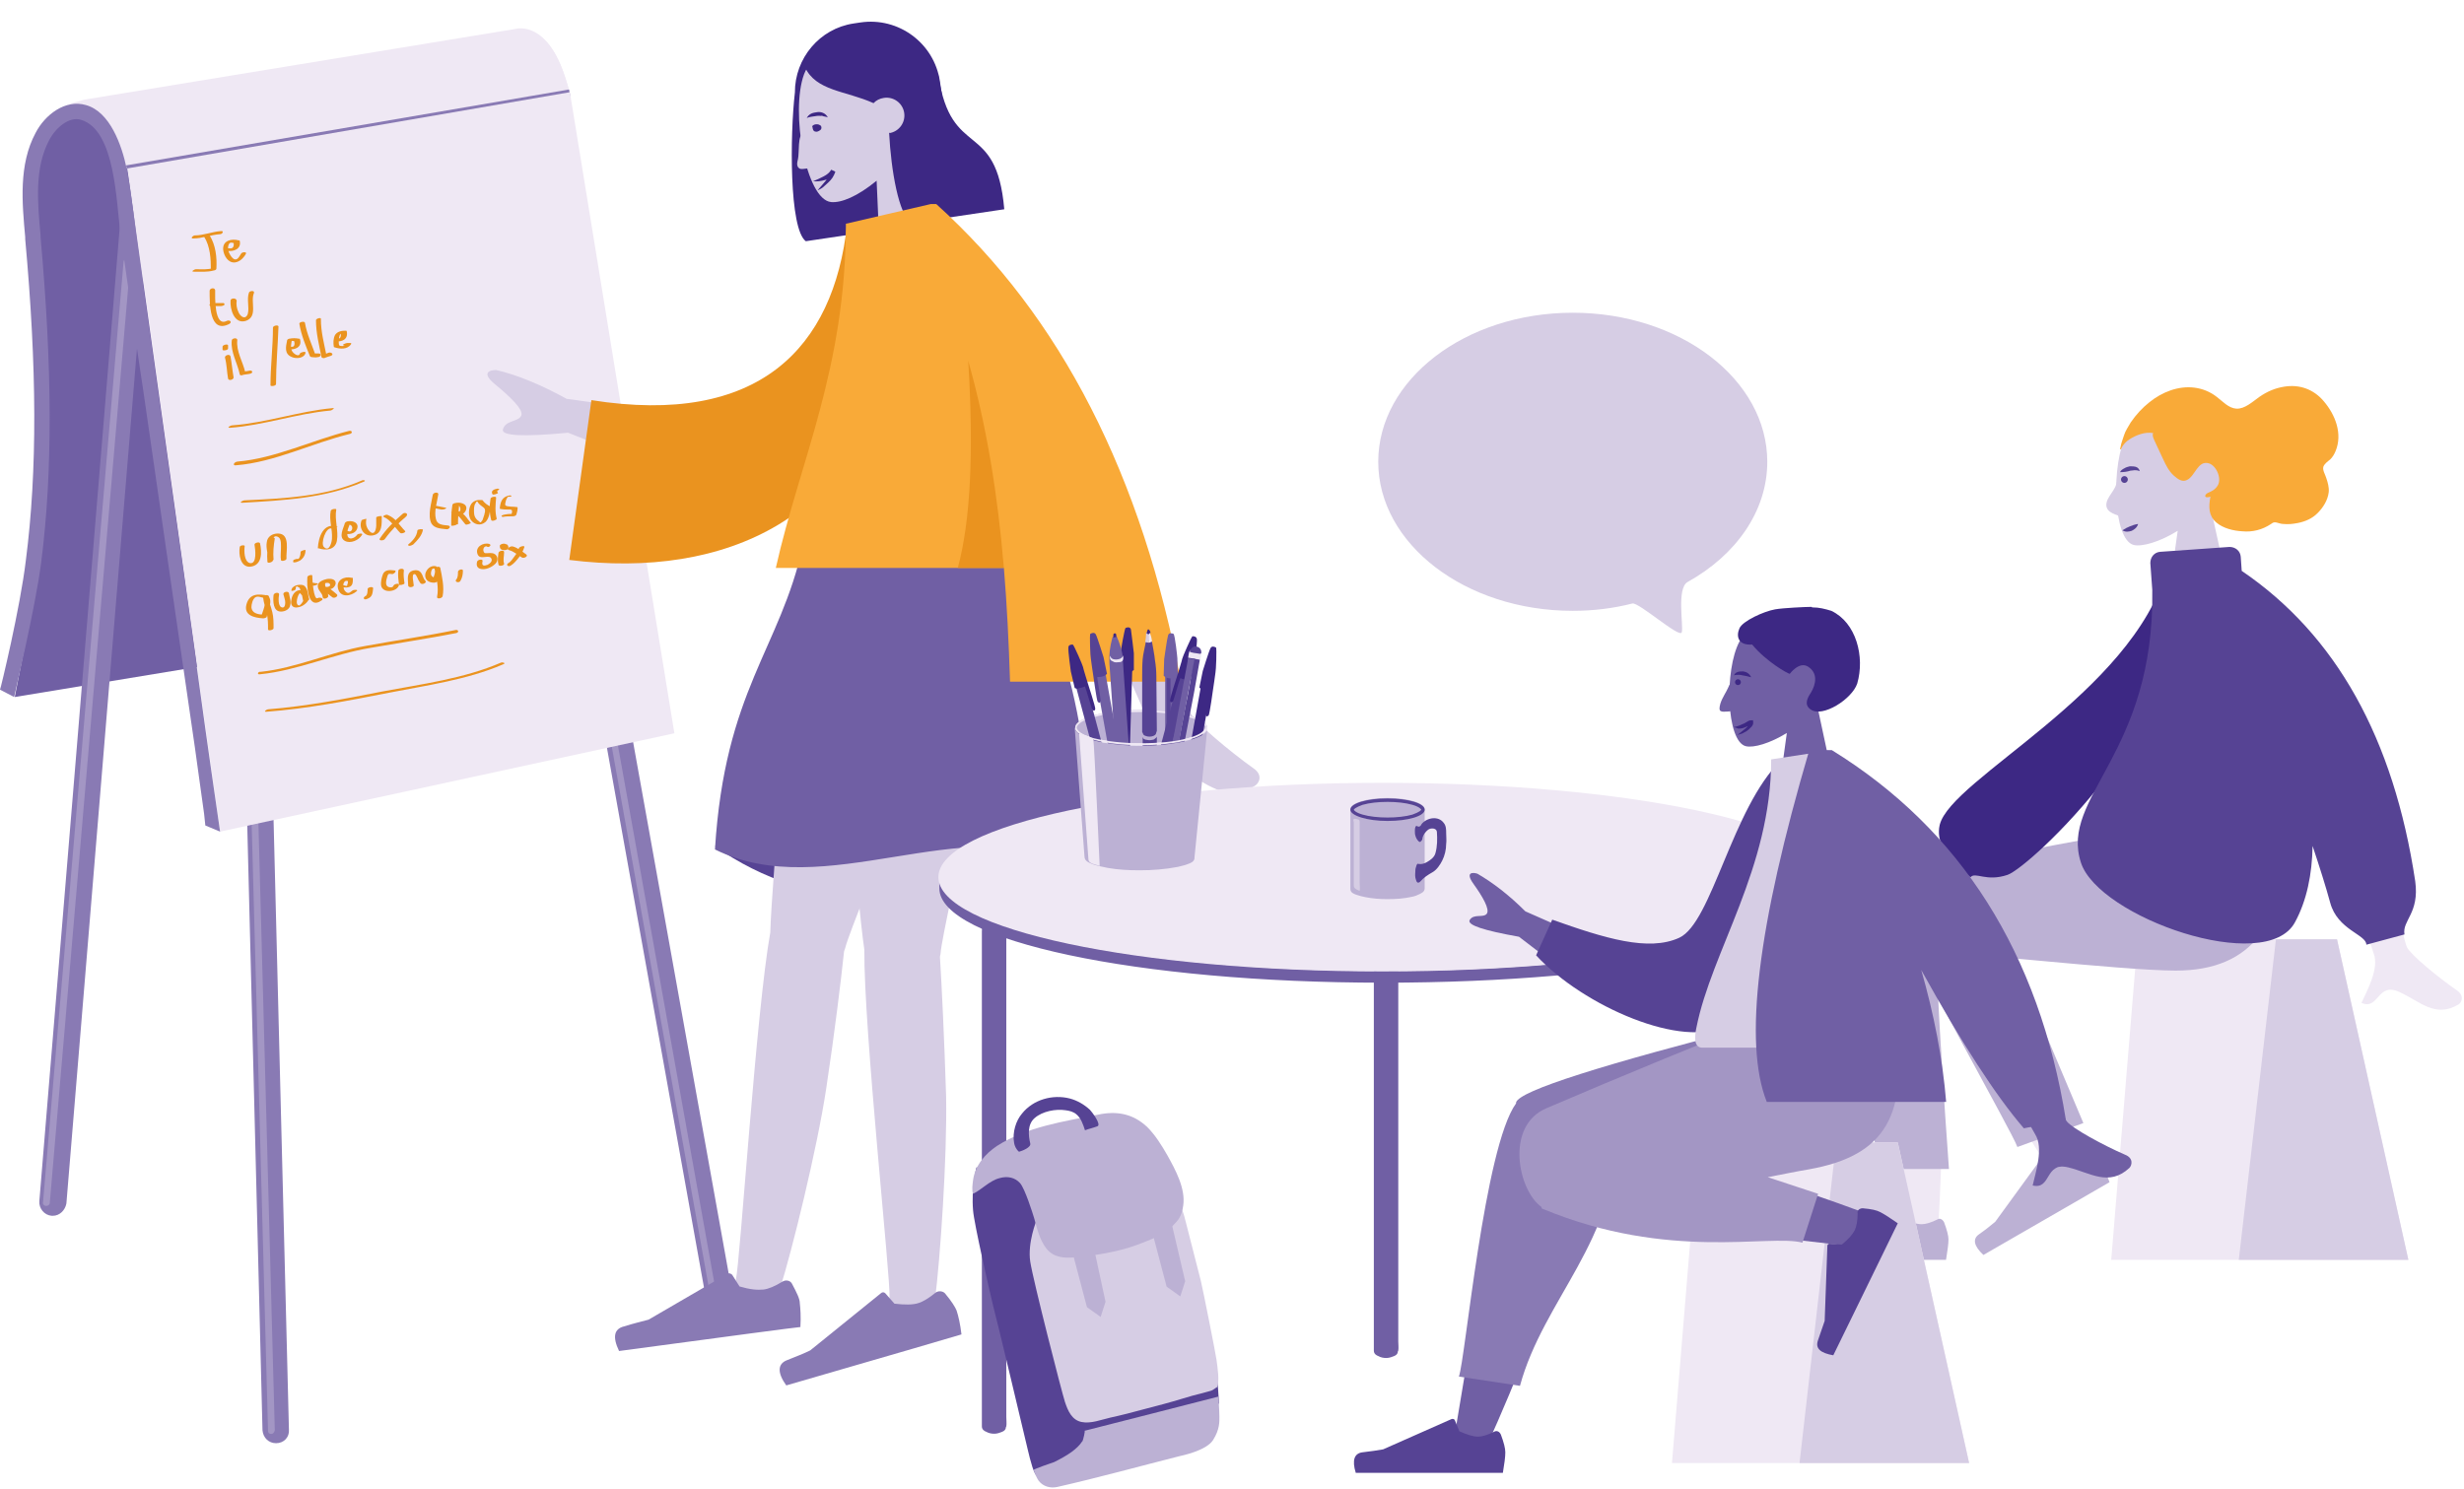 <svg width="321" height="194" viewBox="0 0 321 194" fill="none" xmlns="http://www.w3.org/2000/svg">
<path d="M1.922 90.819L59.745 81.289L62.708 55.741L63.269 41.325L61.667 12.093L11.212 13.695L6.247 16.898L3.844 25.628L5.446 40.684L6.006 55.26L5.446 67.033L4.244 78.966L1.922 90.819Z" fill="#705FA4"/>
<path d="M59.745 81.288L57.743 80.808C57.743 80.728 60.466 69.516 61.187 63.429C62.629 51.656 62.629 38.282 61.107 21.543V21.303C60.706 16.898 60.226 11.933 62.468 7.688C63.67 5.366 66.312 3.284 69.035 4.084C71.999 4.965 73.28 8.89 74.081 11.533C74.161 11.853 74.241 12.093 74.321 12.333L72.399 12.974C72.319 12.734 72.239 12.413 72.159 12.093C71.438 9.931 70.397 6.567 68.475 6.006C66.873 5.526 65.191 6.968 64.31 8.649C62.388 12.253 62.789 16.738 63.189 21.063V21.303C64.711 38.202 64.791 51.656 63.269 63.669C62.468 69.836 59.825 80.808 59.745 81.288Z" fill="#EFE8F4"/>
<path d="M8.97 13.535L11.052 12.974L67.193 3.764C67.193 3.764 71.998 2.323 74.241 12.334L16.418 21.944C16.418 21.944 15.216 18.18 14.976 17.779C14.336 16.418 13.374 15.217 12.173 14.336C11.292 13.615 10.171 13.695 8.97 13.535Z" fill="#EFE8F4"/>
<path d="M74.134 11.66L16.433 21.548L16.582 22.417L74.283 12.529L74.134 11.66Z" fill="#897AB4"/>
<path d="M6.888 158.413C6.808 158.413 6.808 158.413 6.727 158.413C5.766 158.333 5.046 157.452 5.126 156.491L15.617 29.392C15.697 28.431 16.578 27.71 17.539 27.791C18.5 27.871 19.221 28.752 19.141 29.713L8.65 156.811C8.489 157.692 7.769 158.413 6.888 158.413Z" fill="#897AB4"/>
<path d="M6.006 157.131C5.766 157.131 5.526 156.891 5.606 156.651L16.097 34.117C16.097 33.877 16.338 33.717 16.578 33.717C16.818 33.717 16.978 33.957 16.978 34.197L6.487 156.731C6.487 156.971 6.247 157.131 6.006 157.131Z" fill="#A396C4"/>
<path d="M35.959 188.045C34.998 188.045 34.278 187.324 34.197 186.363L32.195 106.916C32.195 105.955 32.916 105.155 33.877 105.155C34.838 105.155 35.639 105.875 35.639 106.836L37.641 186.283C37.721 187.244 37.001 188.045 35.959 188.045Z" fill="#897AB4"/>
<path d="M35.319 186.843C35.078 186.843 34.918 186.683 34.918 186.443L32.756 106.196C32.756 105.955 32.916 105.715 33.156 105.715C33.397 105.715 33.637 105.875 33.637 106.116L35.799 186.363C35.719 186.683 35.559 186.843 35.319 186.843Z" fill="#A396C4"/>
<path d="M93.542 170.025C92.741 170.025 91.94 169.465 91.86 168.584L79.046 97.306C78.886 96.345 79.527 95.464 80.488 95.304C81.449 95.144 82.33 95.784 82.49 96.745L95.304 168.023C95.464 168.984 94.823 169.865 93.862 170.025C93.782 170.025 93.622 170.025 93.542 170.025Z" fill="#897AB4"/>
<path d="M92.901 168.984C92.661 168.984 92.501 168.824 92.501 168.664L78.325 89.618C78.245 89.377 78.405 89.137 78.645 89.137C78.886 89.057 79.126 89.217 79.126 89.457L93.301 168.503C93.381 168.664 93.221 168.904 92.901 168.984C92.981 168.984 92.981 168.984 92.901 168.984Z" fill="#A396C4"/>
<path d="M16.578 21.944L28.671 108.358L87.856 95.544L74.241 12.013L16.578 21.944Z" fill="#EFE8F4"/>
<path d="M16.498 21.944C15.857 18.901 14.336 14.576 11.212 13.695C8.489 12.894 5.846 14.976 4.645 17.299C2.403 21.463 2.883 26.429 3.284 30.914V31.154C4.805 47.892 4.885 61.267 3.364 73.04C2.643 79.126 0.08 89.778 0 89.858L1.842 90.819C1.922 90.338 4.565 79.447 5.366 73.28C6.887 61.347 6.807 47.892 5.286 30.914V30.673C4.885 26.349 4.485 21.864 6.407 18.26C7.288 16.578 9.05 15.136 10.572 15.617C15.056 16.979 15.136 26.429 15.697 30.433C16.658 37.241 17.619 44.048 18.66 50.855C19.862 59.184 21.063 67.513 22.264 75.843C23.305 83.05 24.346 90.178 25.388 97.386C25.868 100.75 26.108 102.672 26.589 106.035L26.749 107.557L28.671 108.358C28.271 105.555 27.87 102.832 27.47 100.029C26.509 93.382 25.628 86.654 24.667 80.007C23.546 71.838 22.344 63.669 21.223 55.501C20.182 48.293 19.221 41.085 18.18 33.877C17.619 30.033 17.299 26.189 16.578 22.344C16.578 22.264 16.578 22.104 16.498 21.944Z" fill="#897AB4"/>
<path d="M26.589 30.834C27.39 32.115 27.47 33.717 27.47 35.158C27.55 35.078 27.71 34.998 27.79 34.918C27.07 35.158 26.269 35.078 25.548 35.078C25.308 35.078 24.827 35.399 25.227 35.399C26.108 35.399 26.989 35.479 27.87 35.238C27.951 35.238 28.191 35.158 28.191 34.998C28.271 33.557 28.111 31.955 27.31 30.673C27.15 30.433 26.509 30.673 26.589 30.834Z" fill="#EA931F"/>
<path d="M25.147 31.074C26.349 31.074 27.47 30.593 28.671 30.513C28.991 30.513 29.232 30.033 28.751 30.113C27.63 30.193 26.509 30.673 25.387 30.673C25.147 30.673 24.747 31.074 25.147 31.074Z" fill="#EA931F"/>
<path d="M29.552 32.676C30.433 32.836 31.474 32.435 31.234 31.394C31.234 31.314 31.154 31.314 31.074 31.314C30.193 31.074 28.992 31.314 29.072 32.516C29.152 33.316 29.712 34.277 30.593 34.197C31.234 34.117 31.715 33.637 32.035 33.076C32.195 32.756 31.474 32.836 31.394 33.076C31.234 33.316 30.994 33.877 30.593 33.797C30.273 33.717 30.033 33.316 29.872 32.996C29.712 32.676 29.632 32.275 29.792 31.875C29.953 31.474 30.273 31.634 30.593 31.715C30.513 31.715 30.513 31.634 30.433 31.634C30.513 32.115 30.353 32.435 29.872 32.355C29.712 32.355 29.472 32.355 29.392 32.516C29.472 32.516 29.392 32.596 29.552 32.676Z" fill="#EA931F"/>
<path d="M27.31 37.881C27.31 39.403 27.23 43.568 29.873 42.206C30.273 41.966 29.953 41.645 29.552 41.806C27.87 42.687 28.031 38.602 28.031 37.801C27.951 37.401 27.31 37.561 27.31 37.881Z" fill="#EA931F"/>
<path d="M27.47 39.883C27.87 39.883 28.351 39.883 28.752 39.883C28.912 39.883 29.152 39.803 29.232 39.723C29.312 39.563 29.152 39.483 29.072 39.483C28.671 39.483 28.191 39.483 27.79 39.483C27.63 39.483 27.39 39.563 27.31 39.643C27.23 39.803 27.39 39.883 27.47 39.883Z" fill="#EA931F"/>
<path d="M30.033 39.163C29.953 40.284 30.513 42.286 32.035 41.806C33.637 41.245 32.596 39.323 33.076 38.202C33.236 37.801 32.516 37.881 32.435 38.122C32.115 39.003 32.516 40.044 32.275 40.925C31.955 41.725 31.314 41.245 31.074 40.684C30.834 40.204 30.754 39.643 30.834 39.163C30.754 38.762 30.033 38.842 30.033 39.163Z" fill="#EA931F"/>
<path d="M29.312 46.611C29.552 47.492 29.552 48.453 29.712 49.334C29.792 49.654 30.433 49.494 30.433 49.174C30.273 48.293 30.193 47.332 30.033 46.451C29.953 46.05 29.232 46.291 29.312 46.611Z" fill="#EA931F"/>
<path d="M28.992 45.169C28.992 45.33 28.992 45.41 28.992 45.57C28.992 45.73 29.712 45.65 29.712 45.41C29.712 45.249 29.712 45.169 29.712 45.009C29.712 44.769 28.992 44.929 28.992 45.169C28.992 45.33 28.992 45.41 28.992 45.57C28.992 45.73 29.712 45.65 29.712 45.41C29.712 45.249 29.712 45.169 29.712 45.009C29.712 44.769 28.992 44.929 28.992 45.169Z" fill="#EA931F"/>
<path d="M30.193 44.368C30.032 45.89 30.913 47.251 31.234 48.773C31.234 48.933 31.554 48.933 31.634 48.853C31.955 48.773 32.275 48.773 32.595 48.693C32.996 48.613 32.916 48.212 32.515 48.292C32.195 48.373 31.875 48.373 31.554 48.453C31.714 48.453 31.794 48.533 31.955 48.533C31.634 47.091 30.753 45.81 30.913 44.288C30.913 43.968 30.193 44.048 30.193 44.368Z" fill="#EA931F"/>
<path d="M35.559 42.687C35.559 45.169 35.238 47.732 35.238 50.215C35.478 50.135 35.719 50.054 35.959 50.054C35.959 49.974 35.959 49.974 35.959 49.894C35.959 49.734 35.238 49.814 35.238 50.054C35.238 50.135 35.238 50.135 35.238 50.215C35.238 50.375 35.959 50.295 35.959 50.054C35.959 47.572 36.199 45.009 36.279 42.526C36.199 42.286 35.559 42.446 35.559 42.687Z" fill="#EA931F"/>
<path d="M37.4 45.49C38.281 45.65 39.403 45.33 39.082 44.208C39.082 44.128 39.002 44.128 38.922 44.128C38.522 44.048 38.121 44.048 37.721 44.128C37.641 44.128 37.4 44.208 37.4 44.368C37.24 45.169 37 46.13 38.041 46.531C38.602 46.771 39.643 46.691 39.803 45.97C39.883 45.73 39.162 45.89 39.082 46.05C38.922 46.611 38.201 46.05 38.041 45.73C37.801 45.249 37.961 44.689 38.041 44.208C37.961 44.288 37.801 44.368 37.721 44.449C37.961 44.368 38.201 44.449 38.442 44.449C38.361 44.449 38.361 44.368 38.281 44.368C38.361 44.529 38.442 44.849 38.281 45.089C38.121 45.249 37.881 45.169 37.721 45.169C37.641 45.089 37 45.41 37.4 45.49Z" fill="#EA931F"/>
<path d="M39.003 42.206C39.243 43.648 39.804 45.009 40.364 46.371C40.364 46.451 40.524 46.531 40.605 46.531C40.845 46.531 41.085 46.611 41.405 46.531C41.806 46.531 41.966 46.05 41.486 46.05C41.245 46.05 41.085 46.05 40.845 46.05C40.925 46.13 41.005 46.13 41.085 46.21C40.605 44.849 39.964 43.487 39.724 42.046C39.644 41.806 38.923 41.966 39.003 42.206Z" fill="#EA931F"/>
<path d="M41.165 41.726C41.165 43.407 41.565 44.929 41.885 46.531C41.965 46.691 42.286 46.691 42.366 46.611C42.526 46.531 42.846 46.451 43.087 46.371C43.567 46.21 43.167 45.81 42.766 45.97C42.446 46.13 42.366 46.13 42.045 46.21C42.206 46.21 42.366 46.291 42.526 46.291C42.206 44.689 41.805 43.247 41.805 41.565C41.885 41.325 41.165 41.485 41.165 41.726Z" fill="#EA931F"/>
<path d="M43.648 44.448C44.529 44.609 45.409 44.208 45.169 43.167C45.169 43.087 45.089 43.087 45.009 43.087C44.529 43.087 43.968 43.167 43.648 43.648C43.407 44.128 43.407 44.689 43.487 45.169C43.487 45.169 43.487 45.249 43.567 45.249C44.288 45.489 45.249 45.57 45.73 44.849C45.81 44.769 45.73 44.689 45.65 44.689C45.489 44.689 45.329 44.689 45.249 44.689C45.089 44.689 44.448 44.929 44.769 45.009C44.929 45.009 45.009 45.009 45.169 45.009C45.169 44.929 45.089 44.929 45.089 44.849C44.929 45.009 44.849 45.089 44.608 45.089C44.529 45.089 44.288 45.089 44.208 45.009C44.128 44.929 44.128 44.609 44.128 44.448C44.128 44.208 44.208 43.407 44.529 43.407C44.448 43.407 44.448 43.327 44.368 43.327C44.368 43.487 44.448 43.728 44.368 43.888C44.288 44.128 44.208 44.128 43.968 44.048C43.888 44.128 43.247 44.448 43.648 44.448Z" fill="#EA931F"/>
<path d="M29.953 55.741C34.358 55.42 38.602 53.899 43.007 53.498C43.247 53.498 43.728 53.098 43.327 53.178C38.923 53.578 34.678 55.1 30.273 55.42C30.033 55.42 29.472 55.741 29.953 55.741Z" fill="#EA931F"/>
<path d="M30.753 60.626C35.799 60.226 40.604 57.743 45.57 56.542C45.97 56.462 45.89 56.061 45.49 56.141C40.684 57.343 35.799 59.745 30.914 60.145C30.433 60.226 30.273 60.706 30.753 60.626Z" fill="#EA931F"/>
<path d="M31.554 65.511C36.92 65.191 42.286 64.951 47.332 62.788C47.812 62.628 47.332 62.468 47.091 62.628C42.286 64.71 37 64.951 31.875 65.191C31.634 65.191 31.074 65.511 31.554 65.511Z" fill="#EA931F"/>
<path d="M31.234 71.278C31.074 72.239 31.314 73.921 32.596 73.84C34.197 73.68 34.117 71.918 33.877 70.797C33.797 70.557 33.156 70.717 33.156 70.957C33.236 71.438 33.557 73.6 32.516 73.36C31.795 73.12 31.795 71.758 31.875 71.198C31.955 70.957 31.234 71.037 31.234 71.278Z" fill="#EA931F"/>
<path d="M34.998 70.317C34.838 71.278 34.758 72.239 34.838 73.2C34.838 73.44 35.479 73.28 35.559 73.04C35.639 72.479 35.479 71.998 35.399 71.438C35.319 71.037 35.399 69.436 36.28 69.996C36.68 70.236 36.6 71.117 36.6 71.518C36.6 71.998 36.52 72.479 36.6 72.959C36.6 73.2 37.321 73.04 37.321 72.799C37.241 71.838 37.881 69.516 36.2 69.516C35.479 69.516 34.838 69.916 34.758 70.637C34.598 71.438 34.998 72.319 34.918 73.12C35.158 73.04 35.399 73.04 35.639 72.959C35.559 71.998 35.639 71.117 35.799 70.156C35.719 69.916 34.998 69.996 34.998 70.317Z" fill="#EA931F"/>
<path d="M39.163 71.918C39.163 72.399 39.003 72.88 38.522 73.12C38.682 73.12 38.762 73.12 38.923 73.04V72.88C38.923 72.719 38.202 72.88 38.202 73.04C38.202 73.2 38.122 73.28 38.362 73.28C38.602 73.28 38.923 73.12 39.083 73.04C39.563 72.719 39.803 72.239 39.803 71.678C39.803 71.598 39.163 71.758 39.163 71.918Z" fill="#EA931F"/>
<path d="M43.968 68.635C42.126 67.994 41.485 69.996 41.405 71.438C41.405 71.438 41.405 71.438 41.485 71.438C42.446 71.758 43.648 71.678 43.888 70.477C44.128 69.115 43.568 67.754 43.808 66.392C43.808 66.232 43.167 66.312 43.087 66.553C42.847 67.754 43.327 68.955 43.247 70.156C43.247 70.557 42.927 71.999 42.206 71.278C41.726 70.877 42.446 68.555 43.247 68.875C43.568 68.955 44.048 68.635 43.968 68.635Z" fill="#EA931F"/>
<path d="M44.769 69.516C45.409 69.676 46.29 69.596 46.53 68.875C46.771 68.154 46.05 67.834 45.409 67.914C45.249 67.914 45.009 67.994 44.929 68.154C44.769 68.795 44.048 69.996 44.929 70.477C45.649 70.877 46.771 70.397 47.171 69.676C47.331 69.436 46.611 69.516 46.53 69.676C46.21 70.157 45.329 70.477 45.249 69.676C45.169 69.115 45.489 68.555 45.649 68.074C45.489 68.154 45.329 68.234 45.169 68.314C45.489 68.314 45.89 68.395 45.89 68.795C45.89 69.115 45.649 69.356 45.329 69.195C45.169 69.115 45.009 69.195 44.849 69.276C44.769 69.356 44.608 69.516 44.769 69.516Z" fill="#EA931F"/>
<path d="M47.091 67.834C46.691 68.875 47.492 69.996 48.613 69.756C49.814 69.516 49.734 68.314 49.734 67.273C49.734 67.193 49.014 67.273 49.014 67.433C49.014 67.754 49.014 68.154 49.014 68.475C49.014 68.715 48.933 69.356 48.613 69.436C48.293 69.516 47.892 68.955 47.812 68.715C47.652 68.395 47.652 67.994 47.732 67.594C47.812 67.594 47.091 67.674 47.091 67.834Z" fill="#EA931F"/>
<path d="M49.974 67.353C50.935 67.754 51.416 68.715 52.137 69.436C52.297 69.596 52.937 69.356 52.777 69.195C52.056 68.475 51.576 67.513 50.535 67.113C50.375 66.953 49.734 67.273 49.974 67.353Z" fill="#EA931F"/>
<path d="M52.457 66.953C51.336 67.914 50.295 68.955 49.494 70.156C49.254 70.477 49.974 70.477 50.135 70.237C50.935 69.115 51.897 68.154 52.938 67.273C53.258 66.873 52.697 66.713 52.457 66.953Z" fill="#EA931F"/>
<path d="M54.379 69.115C54.299 69.916 53.738 70.477 53.178 70.957C53.097 71.037 53.258 71.118 53.338 71.118C53.498 71.118 53.658 71.037 53.818 70.957C54.379 70.397 54.94 69.836 55.1 69.035C55.1 68.875 54.379 68.955 54.379 69.115Z" fill="#EA931F"/>
<path d="M56.381 64.47C56.221 65.511 55.66 67.193 56.221 68.234C56.622 68.875 57.503 68.875 58.143 68.955C58.464 69.035 58.864 68.555 58.383 68.475C57.663 68.395 56.942 68.395 56.782 67.594C56.541 66.633 56.942 65.431 57.102 64.39C57.102 64.07 56.461 64.15 56.381 64.47Z" fill="#EA931F"/>
<path d="M56.301 66.152C56.702 66.232 57.102 66.312 57.503 66.392C57.663 66.392 57.823 66.392 57.983 66.312C58.063 66.312 58.224 66.152 58.063 66.152C57.663 66.072 57.263 65.992 56.862 65.912C56.702 65.912 56.542 65.912 56.382 65.992C56.301 65.992 56.141 66.152 56.301 66.152Z" fill="#EA931F"/>
<path d="M58.944 65.752C58.784 66.633 58.784 67.514 58.784 68.475C58.784 68.555 59.425 68.475 59.505 68.314C59.665 67.353 59.345 66.472 59.585 65.511C59.425 65.591 59.265 65.672 59.105 65.672C59.585 65.591 59.986 65.912 59.986 66.392C59.986 66.552 59.745 66.793 59.745 66.873C59.665 66.953 59.665 66.953 59.906 66.873C59.825 66.873 59.825 66.873 59.745 66.793C59.665 66.713 59.505 66.633 59.425 66.552C59.185 66.633 59.025 66.713 58.784 66.793C59.665 66.873 60.066 67.674 60.626 68.314C60.786 68.475 61.347 68.154 61.347 68.154C60.786 67.514 60.386 66.633 59.425 66.552C59.345 66.552 58.704 66.633 58.784 66.793C59.265 67.273 60.226 67.273 60.626 66.633C61.107 65.752 60.146 65.431 59.505 65.511C59.425 65.511 59.025 65.591 59.025 65.672C58.784 66.633 59.105 67.594 58.944 68.475C59.185 68.394 59.425 68.314 59.665 68.314C59.665 67.433 59.745 66.552 59.825 65.591C59.585 65.591 58.944 65.591 58.944 65.752Z" fill="#EA931F"/>
<path d="M62.868 65.191C62.227 65.031 61.507 65.271 61.267 65.912C61.026 66.472 61.026 67.273 61.347 67.754C61.827 68.395 62.628 68.555 63.269 67.994C63.749 67.514 63.829 66.633 63.909 65.992C63.509 65.832 63.189 65.592 62.868 65.191C62.788 65.031 62.147 65.351 62.227 65.431C62.468 65.752 62.708 65.912 63.028 66.152C63.188 66.312 63.188 66.392 63.188 66.633C63.188 66.793 63.108 66.873 63.108 67.033C63.028 67.273 62.948 67.514 62.868 67.754C62.788 67.834 62.708 67.994 62.628 68.074C62.548 68.154 62.708 68.074 62.628 68.074C62.548 68.074 62.468 67.994 62.388 67.914C61.907 67.594 61.747 67.193 61.747 66.633C61.747 66.392 61.747 66.072 61.827 65.832C61.827 65.752 61.907 65.672 61.987 65.511C62.067 65.351 62.067 65.351 62.227 65.351C62.468 65.511 63.108 65.271 62.868 65.191Z" fill="#EA931F"/>
<path d="M63.91 64.951C63.749 65.912 63.749 66.793 63.99 67.754C64.07 67.994 64.71 67.754 64.71 67.594C64.47 66.633 64.55 65.832 64.63 64.871C64.71 64.631 63.99 64.711 63.91 64.951Z" fill="#EA931F"/>
<path d="M66.392 64.55C65.431 64.71 65.191 65.351 65.111 66.232C65.111 66.232 65.111 66.312 65.191 66.312C65.591 66.392 65.912 66.392 66.312 66.392C66.552 66.392 66.713 66.392 66.713 66.633C66.713 66.793 66.632 67.033 66.552 67.193C66.713 67.113 66.953 67.033 67.113 66.953C66.632 66.953 66.232 66.953 65.832 67.033C65.751 67.033 65.431 67.113 65.351 67.193C65.271 67.273 65.431 67.353 65.511 67.353C65.912 67.273 66.312 67.273 66.713 67.273C66.873 67.273 67.193 67.273 67.273 67.033C67.353 66.793 67.433 66.472 67.433 66.152C67.433 66.152 67.433 66.072 67.353 66.072C67.033 65.992 65.992 66.072 65.832 65.832C65.751 65.591 65.992 64.791 66.232 64.71C66.552 64.791 66.873 64.55 66.392 64.55Z" fill="#EA931F"/>
<path d="M64.79 63.669C64.39 63.749 63.91 63.909 64.15 64.39C64.23 64.55 64.871 64.31 64.871 64.23C64.871 64.15 64.79 64.15 64.79 64.07C64.79 63.91 64.79 63.909 64.63 63.989C64.951 63.909 65.271 63.669 64.79 63.669Z" fill="#EA931F"/>
<path d="M34.918 77.605C33.717 77.364 32.515 77.284 32.115 78.726C31.714 80.167 33.076 80.488 34.277 80.568C34.437 80.568 34.758 80.488 34.758 80.328C34.838 79.447 35.639 78.406 34.918 77.605C34.838 77.444 34.277 77.605 34.277 77.845C34.357 78.566 34.597 79.206 34.758 79.927C34.918 80.648 34.918 81.289 34.918 82.009C34.918 82.25 35.639 82.09 35.639 81.849C35.639 81.128 35.639 80.408 35.478 79.767C35.318 79.046 34.998 78.406 34.918 77.605C34.758 77.685 34.517 77.765 34.277 77.845C34.838 78.566 34.197 79.607 34.037 80.328C34.197 80.248 34.357 80.167 34.517 80.087C33.797 80.087 32.836 80.007 32.755 79.126C32.755 78.726 32.916 78.085 33.236 77.845C33.556 77.605 34.037 77.845 34.437 77.925C34.678 78.085 35.318 77.685 34.918 77.605Z" fill="#EA931F"/>
<path d="M35.639 77.525C35.559 78.325 35.559 79.687 36.6 79.687C37.16 79.687 37.721 79.367 37.801 78.886C37.961 78.325 37.721 77.845 37.641 77.284C37.561 76.964 36.84 77.124 36.92 77.444C37 77.765 37.16 78.165 37.16 78.486C37.16 78.806 37.081 79.286 36.68 79.126C36.2 78.966 36.28 77.845 36.36 77.444C36.36 77.124 35.719 77.204 35.639 77.525Z" fill="#EA931F"/>
<path d="M38.522 76.724C38.522 76.644 38.522 76.403 38.682 76.403C38.762 76.403 38.922 76.564 39.002 76.564C39.083 76.724 39.163 76.884 39.243 77.044C39.323 77.444 39.403 77.845 39.483 78.245C39.483 78.406 40.124 78.245 40.204 78.085C40.284 77.525 39.723 76.804 39.163 76.884C38.442 76.884 38.041 77.525 37.961 78.165C37.801 78.806 38.121 79.286 38.842 79.126C39.403 79.046 40.044 78.566 40.284 78.005C40.364 77.925 39.643 77.925 39.563 78.165C39.483 78.406 39.083 78.966 38.922 78.886C38.522 78.806 38.682 78.085 38.762 77.845C38.842 77.685 38.842 77.525 39.002 77.364C39.002 77.284 39.083 77.204 39.163 77.124C38.922 77.284 39.083 77.284 39.163 77.364C39.403 77.605 39.643 78.005 39.563 78.325C39.803 78.245 40.044 78.165 40.284 78.165C40.124 77.605 40.124 76.483 39.483 76.243C38.922 76.083 37.961 76.323 37.961 76.964C37.881 77.044 38.522 76.964 38.522 76.724Z" fill="#EA931F"/>
<path d="M40.043 75.202C39.963 76.243 40.043 79.527 41.885 78.245C42.286 78.005 41.725 77.765 41.405 77.925C40.844 78.325 40.684 75.442 40.684 75.042C40.764 74.801 40.043 74.962 40.043 75.202Z" fill="#EA931F"/>
<path d="M41.645 76.083C41.565 76.724 41.965 77.204 42.046 77.845C42.126 78.165 42.766 77.925 42.766 77.685C42.686 77.284 41.805 76.484 42.206 76.083C42.366 75.923 42.926 75.843 43.007 76.163C43.087 76.564 42.286 76.484 42.046 76.484C41.885 76.484 41.565 76.804 41.885 76.884C42.446 77.044 42.846 77.525 43.327 77.845C43.567 78.005 44.128 77.685 43.888 77.445C43.407 77.044 42.926 76.564 42.286 76.403C42.206 76.564 42.206 76.644 42.126 76.804C42.446 76.724 42.766 76.884 43.167 76.724C43.407 76.644 43.647 76.403 43.727 76.083C43.807 75.442 43.087 75.362 42.606 75.442C42.206 75.522 41.485 75.763 41.405 76.243C41.325 76.884 41.965 77.204 42.046 77.765C42.286 77.685 42.526 77.605 42.766 77.605C42.686 77.044 42.286 76.564 42.366 76.003C42.446 75.683 41.725 75.843 41.645 76.083Z" fill="#EA931F"/>
<path d="M40.124 76.243C40.364 76.243 40.604 76.323 40.844 76.323C41.005 76.323 41.645 76.083 41.325 76.003C41.085 76.003 40.844 75.923 40.604 75.923C40.444 75.923 39.803 76.243 40.124 76.243Z" fill="#EA931F"/>
<path d="M44.128 76.403C44.529 76.484 45.009 76.644 45.49 76.484C45.97 76.323 45.97 75.843 45.97 75.362C45.97 75.282 45.89 75.282 45.81 75.282C44.849 75.042 43.728 75.603 44.048 76.724C44.368 77.925 45.73 77.685 46.451 77.044C46.771 76.804 46.05 76.804 45.89 76.964C45.65 77.124 45.49 77.365 45.169 77.204C44.929 77.044 44.769 76.804 44.769 76.564C44.689 76.323 44.689 76.083 44.849 75.843C45.009 75.603 45.249 75.683 45.49 75.763C45.41 75.763 45.41 75.683 45.329 75.683C45.329 75.843 45.329 76.003 45.249 76.163C45.249 76.243 45.169 76.323 45.249 76.323C45.089 76.403 44.769 76.243 44.529 76.163C44.368 75.923 43.808 76.243 44.128 76.403Z" fill="#EA931F"/>
<path d="M47.892 76.724C47.892 76.964 47.892 77.605 47.572 77.685C47.492 77.765 47.331 77.845 47.411 78.005C47.492 78.165 47.732 78.085 47.892 78.005C48.533 77.765 48.533 77.284 48.613 76.644C48.613 76.403 47.972 76.483 47.892 76.724Z" fill="#EA931F"/>
<path d="M51.336 74.321C50.775 74.241 50.135 74.241 49.894 74.801C49.734 75.202 49.574 75.843 49.654 76.323C49.894 77.364 51.736 77.124 51.977 76.243C52.057 75.923 51.336 76.083 51.256 76.323C51.176 76.563 50.855 76.563 50.615 76.483C50.375 76.403 50.295 76.163 50.295 75.923C50.295 75.682 50.375 75.362 50.455 75.122C50.455 75.042 50.535 74.882 50.615 74.801C50.695 74.721 51.016 74.801 51.096 74.801C51.336 74.801 51.816 74.321 51.336 74.321Z" fill="#EA931F"/>
<path d="M51.897 74.321C51.816 74.962 51.896 75.522 51.977 76.163C51.977 76.323 52.697 76.163 52.697 76.003C52.617 75.442 52.537 74.882 52.617 74.321C52.617 74.001 51.977 74.081 51.897 74.321Z" fill="#EA931F"/>
<path d="M53.899 76.243C53.899 76.003 53.578 74.802 53.979 74.802C54.219 74.802 54.299 75.202 54.379 75.282C54.459 75.522 54.619 75.763 54.78 76.003C55.02 76.243 55.66 75.923 55.42 75.683C55.1 75.362 55.1 74.962 54.86 74.641C54.619 74.321 54.299 74.241 53.899 74.321C52.858 74.561 53.178 75.522 53.178 76.323C53.258 76.644 53.979 76.484 53.899 76.243Z" fill="#EA931F"/>
<path d="M56.702 73.76C56.061 73.68 55.58 74.161 55.42 74.721C55.26 75.522 55.821 75.923 56.541 75.923C56.702 75.923 56.942 75.843 57.022 75.682C57.262 75.122 57.502 74.641 57.342 74.001C57.262 73.68 56.621 73.92 56.621 74.161C56.862 75.282 57.182 76.563 56.942 77.765C56.862 78.085 57.583 78.005 57.663 77.684C57.903 76.483 57.583 75.122 57.342 73.92C57.102 74.001 56.862 74.081 56.621 74.081C56.782 74.561 56.541 75.042 56.381 75.522C56.541 75.442 56.702 75.362 56.862 75.282C56.461 75.282 56.141 75.122 56.141 74.721C56.141 74.561 56.221 74.001 56.541 74.081C56.782 74.241 57.182 73.84 56.702 73.76Z" fill="#EA931F"/>
<path d="M59.665 74.481C59.665 74.802 59.665 75.282 59.424 75.522C59.184 75.843 59.825 76.003 59.985 75.683C60.225 75.282 60.305 74.802 60.305 74.401C60.386 74.081 59.745 74.161 59.665 74.481Z" fill="#EA931F"/>
<path d="M63.749 70.877C62.948 70.637 61.827 71.278 62.227 72.239C62.548 72.959 63.429 72.319 63.909 72.639C64.31 73.039 63.829 73.44 63.509 73.6C63.028 73.76 62.708 73.76 62.868 73.12C62.948 72.799 62.227 72.879 62.147 73.2C61.987 73.84 62.307 74.161 62.948 74.161C63.509 74.161 64.149 73.84 64.55 73.44C64.95 73.039 64.87 72.399 64.39 72.159C64.069 71.998 63.669 72.078 63.349 72.078C63.188 72.078 63.108 72.078 63.028 71.918C62.868 71.598 63.028 71.117 63.429 71.197C63.589 71.438 64.149 71.037 63.749 70.877Z" fill="#EA931F"/>
<path d="M64.95 71.998C64.87 72.559 64.79 73.039 64.95 73.6C65.031 73.84 65.751 73.68 65.671 73.44C65.511 72.959 65.671 72.479 65.671 71.998C65.751 71.598 65.031 71.758 64.95 71.998Z" fill="#EA931F"/>
<path d="M65.111 71.117C65.111 71.518 65.271 71.678 65.751 71.678C65.832 71.678 66.232 71.598 66.232 71.438C66.232 71.198 66.232 71.117 66.072 70.957C65.912 70.797 65.271 71.037 65.431 71.198C65.511 71.278 65.591 71.358 65.591 71.518C65.751 71.438 65.912 71.358 66.072 71.278C65.912 71.278 65.832 71.198 65.912 70.957C65.832 70.717 65.111 70.877 65.111 71.117Z" fill="#EA931F"/>
<path d="M66.312 71.678C66.953 71.838 67.433 72.319 67.994 72.639C68.234 72.799 68.875 72.479 68.555 72.239C67.994 71.838 67.433 71.358 66.793 71.198C66.392 71.118 65.912 71.598 66.312 71.678Z" fill="#EA931F"/>
<path d="M67.593 71.438C67.513 71.838 67.273 72.159 67.033 72.479C66.793 72.799 66.552 73.2 66.232 73.36C65.832 73.6 66.232 73.921 66.552 73.68C66.953 73.44 67.273 73.04 67.593 72.639C67.914 72.239 68.154 71.758 68.314 71.278C68.394 71.037 67.674 71.198 67.593 71.438Z" fill="#EA931F"/>
<path d="M33.877 87.856C38.763 87.375 43.408 85.213 48.293 84.412C51.977 83.771 55.741 83.211 59.425 82.49C59.825 82.41 59.745 82.009 59.345 82.089C55.421 82.89 51.496 83.451 47.572 84.172C43.007 84.972 38.602 87.055 33.957 87.535C33.637 87.455 33.397 87.936 33.877 87.856Z" fill="#EA931F"/>
<path d="M34.678 92.741C40.044 92.341 45.41 91.299 50.695 90.258C55.581 89.297 60.867 88.576 65.512 86.574C65.992 86.414 65.512 86.254 65.271 86.334C60.466 88.416 54.94 89.137 49.814 90.098C44.929 91.059 39.964 92.02 34.918 92.421C34.758 92.421 34.278 92.741 34.678 92.741Z" fill="#EA931F"/>
<path d="M103.556 12.048C102.919 17.567 102.794 29.812 104.977 31.43L117.098 29.631L117.086 29.551C121.531 28.405 124.452 24.085 123.758 19.412L122.452 10.618C121.711 5.628 117.071 2.187 112.08 2.928L111.209 3.058C106.772 3.717 103.543 7.597 103.556 12.048Z" fill="#3D2884"/>
<path d="M118.836 18.442C120.396 15.863 121.331 12.89 120.635 9.836C118.672 0.978 106.529 4.805 104.743 9.686C102.958 14.566 104.981 26.005 108.267 26.327C109.582 26.456 111.679 25.621 114.204 23.546L114.728 35.488L124.789 33.994L118.836 18.442Z" fill="#D6CDE4"/>
<path d="M115.828 17.269C116.094 22.331 117.088 27.932 118.713 29.067L130.834 27.267C129.806 15.437 123.901 20.928 122.254 9.838C121.799 9.501 121.344 9.163 120.901 8.905L120.854 8.588C118.08 4.628 115.148 2.878 111.9 3.36C107.068 4.077 105.892 6.519 104.84 8.7C106.284 11.886 110.157 11.796 113.802 13.441C114.151 13.065 114.603 12.836 115.157 12.754C116.425 12.566 117.608 13.443 117.796 14.71C117.984 15.978 117.107 17.16 115.84 17.349C115.919 17.337 115.919 17.337 115.828 17.269Z" fill="#3D2884"/>
<path d="M105.969 16.304C106.116 16.202 106.354 16.166 106.603 16.21C106.773 16.266 106.864 16.333 106.955 16.401C107.07 16.627 107.026 16.876 106.8 16.991C106.653 17.093 106.427 17.208 106.257 17.152C105.929 17.12 105.882 16.803 105.846 16.566C105.755 16.498 105.89 16.316 105.969 16.304Z" fill="#3D2884"/>
<path d="M104.673 17.388C104.922 17.432 105.962 21.164 106.056 21.797C105.739 21.845 104.563 22.1 104.222 21.989C103.7 21.742 103.855 21.153 103.955 20.733C104.154 19.894 103.881 17.506 104.673 17.388Z" fill="#D6CDE4"/>
<path d="M107.844 15.297C107.729 15.072 107.536 14.857 107.274 14.734C107.013 14.611 106.764 14.567 106.447 14.614C106.209 14.649 105.892 14.697 105.666 14.811C105.441 14.926 105.226 15.119 105.103 15.38C105.329 15.266 105.567 15.231 105.804 15.195C106.042 15.16 106.201 15.137 106.438 15.101C106.676 15.066 106.846 15.122 107.084 15.086C107.345 15.21 107.583 15.174 107.844 15.297Z" fill="#3D2884"/>
<path d="M106.503 24.808C106.729 24.693 107.034 24.567 107.248 24.373C107.463 24.18 107.677 23.986 107.891 23.792C108.319 23.405 108.656 22.95 108.812 22.36L108.289 22.114C108.099 22.466 107.738 22.762 107.286 22.991C106.834 23.22 106.383 23.449 105.919 23.599C106.418 23.687 106.972 23.605 107.515 23.443C108.058 23.281 108.498 22.973 108.823 22.439L108.301 22.193C108.122 22.624 107.864 23.067 107.606 23.511C107.19 23.977 106.852 24.432 106.503 24.808Z" fill="#3D2884"/>
<path d="M117.648 105.875C111.241 105.875 103.072 107.317 93.142 110.28C99.469 114.685 106.276 116.847 113.644 116.847C121.012 116.847 129.741 115.406 139.912 112.603C131.503 108.038 124.055 105.875 117.648 105.875Z" fill="#564394"/>
<path d="M107.637 141.834C106.436 149.763 103.153 163.058 101.631 167.863C100.67 170.906 95.304 169.144 95.865 166.742C96.425 164.419 98.508 131.744 100.35 121.492C100.51 115.165 103.313 82.97 104.274 77.765L128.54 74.561C127.339 81.369 110.921 120.051 110.12 123.495C110.04 123.655 110.04 123.815 109.96 123.975C109.56 127.739 108.759 134.386 107.637 141.834Z" fill="#D6CDE4"/>
<path d="M103.153 167.222C102.912 166.822 102.352 166.741 101.951 166.982C100.91 167.622 100.109 167.943 99.469 168.023C98.668 168.103 97.707 168.023 96.345 167.622L95.384 166.101C95.224 165.941 94.984 165.861 94.823 165.941L84.492 171.947C83.611 172.187 82.57 172.428 81.289 172.828C80.007 173.148 79.767 174.19 80.648 176.032C95.544 174.029 103.393 172.988 104.274 172.908C104.354 171.547 104.274 170.506 104.194 169.785C104.194 169.224 103.793 168.423 103.153 167.222C103.153 167.302 103.153 167.302 103.153 167.222Z" fill="#897AB4"/>
<path d="M123.255 142.795C123.415 150.804 122.454 164.339 121.813 169.304C121.413 172.428 115.726 171.547 115.886 169.064C116.047 166.661 112.523 134.146 112.603 123.735C111.642 117.408 108.999 85.293 108.999 80.007L132.384 73.2C132.384 80.087 122.774 120.611 122.534 124.215C122.534 124.375 122.454 124.536 122.454 124.696C122.694 128.54 123.014 135.267 123.255 142.795Z" fill="#D6CDE4"/>
<path d="M123.094 168.503C122.774 168.183 122.213 168.183 121.893 168.423C121.012 169.144 120.211 169.625 119.65 169.785C118.93 170.025 117.889 170.025 116.527 169.865L115.326 168.503C115.166 168.343 114.925 168.343 114.765 168.503L105.555 175.951C104.754 176.352 103.713 176.752 102.512 177.233C101.311 177.713 101.23 178.835 102.432 180.516C116.847 176.352 124.456 174.109 125.257 173.869C125.096 172.508 124.856 171.467 124.616 170.746C124.456 170.345 123.975 169.544 123.094 168.503Z" fill="#897AB4"/>
<path d="M140.073 112.522C125.257 105.555 107.477 117.808 93.142 110.68C94.423 89.938 101.631 84.572 104.594 71.117C113.083 68.394 122.133 68.394 131.664 71.117C138.391 79.286 144.317 102.752 140.073 112.522Z" fill="#705FA4"/>
<path d="M87.535 61.747L74.001 56.381C68.154 56.942 65.351 56.782 65.511 55.981C65.832 54.7 67.514 55.02 67.914 54.139C68.234 53.338 66.312 51.576 64.47 50.054C62.628 48.533 63.83 48.212 64.63 48.212C67.433 48.853 70.477 50.135 73.841 51.977L90.579 54.219L87.535 61.747ZM155.129 92.981C155.77 94.182 160.255 97.947 163.298 100.109C164.579 100.99 164.019 102.031 163.538 102.351C159.694 104.754 157.211 101.951 153.848 100.349C150.244 98.667 150.484 103.473 147.601 102.111C148.482 100.109 150.564 96.425 149.603 94.022C149.203 92.981 143.837 80.968 133.746 58.143H143.036C150.244 79.687 154.328 91.299 155.129 92.981Z" fill="#D6CDE4"/>
<path d="M116.046 45.329C112.362 67.433 94.503 75.522 74.161 72.959L77.044 52.137C98.828 55.58 108.598 45.409 110.36 29.232L117.648 28.751C117.808 33.636 117.007 39.643 116.046 45.329Z" fill="#EA931F"/>
<path d="M121.252 26.589H121.973C138.231 41.245 148.802 61.987 153.848 88.817H131.584C131.423 83.771 131.183 78.806 130.783 74.001H101.07C104.194 60.065 110.2 48.052 110.2 29.152L121.252 26.589Z" fill="#F9AA38"/>
<path d="M130.782 74.001H124.776C126.458 67.834 126.858 58.784 126.137 47.011C128.54 55.501 129.982 64.47 130.782 74.001Z" fill="#EA931F"/>
<path d="M287.904 65.724C289.559 63.75 290.705 61.395 290.514 58.657C289.941 50.889 279.181 52.608 277.08 56.492C274.979 60.376 275.233 70.308 277.971 71.009C279.054 71.264 281.346 70.627 283.702 69.162L282.237 79.605H290.96L287.904 65.724Z" fill="#D6CDE4"/>
<path d="M276.252 58.275C276.316 57.765 276.571 57.192 276.698 56.747C276.889 56.11 277.271 55.601 277.589 55.028C278.29 54.009 279.117 53.117 280.009 52.417C281.664 51.08 283.765 50.252 285.867 50.507C286.885 50.634 287.904 51.016 288.795 51.717C289.559 52.29 290.323 53.181 291.342 53.245C292.425 53.309 293.443 52.353 294.335 51.717C295.353 51.016 296.372 50.571 297.582 50.38C299.556 50.061 301.402 50.698 302.739 52.29C304.204 54.009 305.222 56.492 304.267 58.784C304.076 59.23 303.885 59.548 303.567 59.867C303.249 60.121 302.803 60.44 302.676 60.822C302.548 61.267 302.93 61.84 303.058 62.286C303.249 62.859 303.44 63.496 303.376 64.132C303.249 65.215 302.612 66.17 301.912 66.87C301.211 67.571 300.32 67.953 299.365 68.144C298.728 68.271 298.091 68.335 297.455 68.271C297.136 68.271 296.882 68.144 296.563 68.08C296.245 68.016 296.117 68.08 295.863 68.271C294.717 69.035 293.443 69.353 292.106 69.226C290.96 69.162 289.623 68.844 288.732 68.08C287.713 67.189 287.713 66.043 287.968 64.706C287.713 64.833 287.013 64.897 287.395 64.387C287.586 64.196 287.904 64.132 288.095 64.005C288.35 63.878 288.604 63.687 288.795 63.432C289.559 62.541 288.795 60.694 287.777 60.376C286.312 59.93 285.994 62.031 284.911 62.541C284.275 62.859 283.702 62.413 283.192 61.968C282.556 61.395 282.174 60.631 281.792 59.803C281.473 59.166 281.219 58.529 280.9 57.893C280.773 57.574 280.263 56.747 280.518 56.428C279.436 56.237 278.29 56.683 277.398 57.256C277.016 57.511 276.762 57.765 276.507 58.148C276.443 58.211 276.38 58.529 276.252 58.529C276.125 58.657 276.189 58.402 276.252 58.275Z" fill="#F9AA38"/>
<path d="M304.458 122.391H278.481L275.042 164.159H313.754L304.458 122.391Z" fill="#EFE8F4"/>
<path d="M304.458 122.391H296.499L291.66 164.159H313.754L304.458 122.391Z" fill="#D6CDE4"/>
<path d="M248.81 115.26C246.008 113.605 241.36 115.706 241.36 118.126C241.36 125.257 247.855 158.811 248.237 160.976C248.555 163.077 252.184 163.65 252.439 160.976C252.757 156.71 253.394 142.002 252.757 135.126C252.503 132.324 252.248 129.65 251.93 127.23C255.368 133.406 260.589 142.193 267.784 153.717L271.668 151.935C268.611 141.875 266.128 134.807 264.155 130.669C260.844 123.601 257.66 117.552 256.387 115.388C254.349 112.077 250.72 113.223 248.81 115.26Z" fill="#EFE8F4"/>
<path d="M271.413 146.332L258.106 114.815C254.922 109.657 246.008 115.833 247.091 118.826C249.574 125.575 262.117 147.414 262.817 149.451L271.413 146.332Z" fill="#BCB1D4"/>
<path d="M272.131 149.909C272.973 150.615 273.484 151.131 273.743 151.574C274.025 152.105 274.431 152.928 274.821 154.035C274.172 154.396 268.733 157.578 258.392 163.518C257.149 162.36 256.948 161.435 257.812 160.83C258.675 160.226 259.365 159.668 259.935 159.189L265.625 151.372C265.72 151.207 265.949 151.192 266.115 151.288L267.288 152.185C268.378 152.08 269.161 151.87 269.691 151.588C270.135 151.329 270.65 150.818 271.183 150.023C271.342 149.747 271.8 149.718 272.131 149.909Z" fill="#BCB1D4"/>
<path d="M253.267 159.257C253.649 160.275 253.84 161.039 253.84 161.485C253.84 162.122 253.712 162.95 253.521 164.159C252.821 164.159 246.518 164.159 234.548 164.159C234.038 162.504 234.357 161.676 235.375 161.549C236.458 161.421 237.349 161.294 238.049 161.167L246.9 157.219C247.091 157.156 247.282 157.219 247.345 157.41L247.918 158.811C248.873 159.257 249.701 159.511 250.338 159.511C250.847 159.511 251.548 159.32 252.439 158.875C252.694 158.684 253.076 158.875 253.267 159.257C253.267 159.193 253.267 159.257 253.267 159.257Z" fill="#BCB1D4"/>
<path d="M240.469 120.545C240.469 129.459 244.735 150.343 244.735 152.317H253.903C252.566 133.725 252.121 124.301 252.503 124.11C253.076 123.792 276.443 126.466 283.447 126.466C293.57 126.466 297.709 120.099 298.027 108.32H278.035C273.96 108.766 252.757 113.032 244.862 114.496C241.36 115.069 240.469 118.062 240.469 120.545Z" fill="#BCB1D4"/>
<path d="M261.098 104.054L251.548 113.35C248.746 114.56 246.518 115.833 244.735 117.298C244.353 117.807 243.907 118.698 245.754 118.316C247.6 117.934 249.637 117.552 249.956 118.189C250.274 118.826 249.255 119.717 249.892 120.545C250.338 121.054 251.802 119.399 254.285 115.451L264.218 109.594L261.098 104.054ZM307.705 95.65H300.319C305.922 113.859 308.915 123.346 309.233 124.238C309.997 126.148 308.342 129.14 307.642 130.669C309.934 131.687 309.679 127.867 312.608 129.268C315.282 130.478 317.256 132.706 320.312 130.86C320.694 130.605 321.076 129.777 320.121 129.077C317.638 127.358 314.072 124.429 313.563 123.41C312.99 122.073 311.016 112.777 307.705 95.65Z" fill="#EFE8F4"/>
<path d="M285.229 74.702L282.301 74.193C277.716 90.429 254.158 101.444 252.694 107.492C252.184 109.721 253.776 110.867 252.948 111.504L256.705 114.305C257.342 113.541 258.742 114.942 261.544 113.987C264.345 113.032 285.229 93.931 285.229 74.702Z" fill="#3D2884"/>
<path d="M280.391 76.867C280.709 98.324 268.293 103.799 271.095 112.395C273.387 119.526 295.226 127.167 298.982 120.163C300.511 117.361 301.211 113.923 301.275 110.23C302.23 113.095 302.994 115.515 303.567 117.616C304.522 121.182 308.278 121.755 308.278 123.092L313.245 121.755C312.926 119.908 315.218 119.017 314.645 114.814C311.844 96.223 304.331 82.724 292.042 74.383L291.915 72.537C291.851 71.773 291.215 71.264 290.451 71.264L281.409 71.9C280.645 71.964 280.136 72.601 280.136 73.365L280.391 76.867Z" fill="#564394"/>
<path d="M275.742 62.732C275.742 63.814 274.342 64.769 274.405 65.852C274.469 66.87 275.806 67.061 276.443 67.38" fill="#D6CDE4"/>
<path d="M276.188 61.522C276.315 61.267 276.506 61.14 276.761 61.013C276.952 60.885 277.207 60.822 277.461 60.758C277.716 60.758 277.971 60.758 278.225 60.822C278.48 60.885 278.735 61.14 278.735 61.395C278.48 61.267 278.289 61.267 278.098 61.267C277.907 61.267 277.716 61.331 277.525 61.331C277.143 61.458 276.697 61.522 276.188 61.522Z" fill="#564394"/>
<path d="M276.506 69.099C276.888 68.844 277.143 68.717 277.461 68.589C277.78 68.462 278.098 68.335 278.544 68.271C278.417 68.717 278.098 68.971 277.716 69.162C277.334 69.29 276.888 69.353 276.506 69.099Z" fill="#564394"/>
<path d="M276.761 62.923C277.007 62.923 277.207 62.723 277.207 62.477C277.207 62.231 277.007 62.031 276.761 62.031C276.515 62.031 276.315 62.231 276.315 62.477C276.315 62.723 276.515 62.923 276.761 62.923Z" fill="#564394"/>
<path d="M129.506 118.364C128.614 118.364 127.914 119.701 127.914 121.356C127.914 121.547 127.914 121.802 127.914 121.993C127.914 122.566 127.914 123.203 127.914 123.776C127.914 124.731 127.914 125.686 127.914 126.577C127.914 127.787 127.914 128.997 127.914 130.27C127.914 131.735 127.914 133.199 127.914 134.663C127.914 136.319 127.914 137.974 127.914 139.566C127.914 141.349 127.914 143.132 127.914 144.914C127.914 146.761 127.914 148.607 127.914 150.454C127.914 152.3 127.914 154.21 127.914 156.057C127.914 157.903 127.914 159.75 127.914 161.596C127.914 163.379 127.914 165.162 127.914 166.945C127.914 168.6 127.914 170.255 127.914 171.911C127.914 173.375 127.914 174.84 127.914 176.304C127.914 177.514 127.914 178.787 127.914 179.997C127.914 180.952 127.914 181.907 127.914 182.862C127.914 183.499 127.914 184.072 127.914 184.709C127.914 185.091 127.914 185.473 127.914 185.855C127.914 186.3 128.296 186.492 128.487 186.555C128.805 186.746 129.187 186.81 129.506 186.81C129.824 186.81 130.079 186.746 130.397 186.619C130.588 186.555 130.97 186.428 131.034 186.046C131.034 185.982 131.034 185.918 131.098 185.855C131.161 185.473 131.098 185.027 131.098 184.645C131.098 184.072 131.098 183.435 131.098 182.862C131.098 181.971 131.098 181.016 131.098 180.124C131.098 178.915 131.098 177.769 131.098 176.559C131.098 175.158 131.098 173.757 131.098 172.357C131.098 170.765 131.098 169.237 131.098 167.645C131.098 165.926 131.098 164.27 131.098 162.551C131.098 160.769 131.098 158.986 131.098 157.203C131.098 155.42 131.098 153.574 131.098 151.791C131.098 150.008 131.098 148.162 131.098 146.379C131.098 144.66 131.098 142.877 131.098 141.158C131.098 139.502 131.098 137.911 131.098 136.255C131.098 134.791 131.098 133.326 131.098 131.798C131.098 130.525 131.098 129.251 131.098 127.978C131.098 126.959 131.098 125.941 131.098 124.858C131.098 124.094 131.098 123.394 131.098 122.63C131.098 122.248 131.098 121.866 131.098 121.42C131.098 121.356 131.098 121.293 131.098 121.229C131.098 119.701 130.397 118.364 129.506 118.364Z" fill="#705FA4"/>
<path d="M180.57 108.495C179.678 108.495 178.978 109.832 178.978 111.487C178.978 111.678 178.978 111.933 178.978 112.124C178.978 112.697 178.978 113.334 178.978 113.907C178.978 114.862 178.978 115.817 178.978 116.708C178.978 117.918 178.978 119.128 178.978 120.401C178.978 121.866 178.978 123.33 178.978 124.795C178.978 126.45 178.978 128.105 178.978 129.697C178.978 131.48 178.978 133.263 178.978 135.046C178.978 136.892 178.978 138.738 178.978 140.585C178.978 142.431 178.978 144.342 178.978 146.188C178.978 148.034 178.978 149.881 178.978 151.727C178.978 153.51 178.978 155.293 178.978 157.076C178.978 158.731 178.978 160.387 178.978 162.042C178.978 163.506 178.978 164.971 178.978 166.435C178.978 167.645 178.978 168.918 178.978 170.128C178.978 171.083 178.978 172.038 178.978 172.993C178.978 173.63 178.978 174.203 178.978 174.84C178.978 175.222 178.978 175.604 178.978 175.986C178.978 176.432 179.36 176.623 179.551 176.686C179.869 176.877 180.251 176.941 180.57 176.941C180.888 176.941 181.143 176.877 181.461 176.75C181.652 176.686 182.034 176.559 182.098 176.177C182.098 176.113 182.098 176.05 182.162 175.986C182.225 175.604 182.162 175.158 182.162 174.776C182.162 174.203 182.162 173.566 182.162 172.993C182.162 172.102 182.162 171.147 182.162 170.256C182.162 169.046 182.162 167.9 182.162 166.69C182.162 165.289 182.162 163.888 182.162 162.488C182.162 160.896 182.162 159.368 182.162 157.776C182.162 156.057 182.162 154.401 182.162 152.682C182.162 150.9 182.162 149.117 182.162 147.334C182.162 145.551 182.162 143.705 182.162 141.922C182.162 140.139 182.162 138.293 182.162 136.51C182.162 134.791 182.162 133.008 182.162 131.289C182.162 129.634 182.162 128.042 182.162 126.386C182.162 124.922 182.162 123.458 182.162 121.929C182.162 120.656 182.162 119.383 182.162 118.109C182.162 117.09 182.162 116.072 182.162 114.989C182.162 114.225 182.162 113.525 182.162 112.761C182.162 112.379 182.162 111.997 182.162 111.551C182.162 111.487 182.162 111.424 182.162 111.36C182.162 109.832 181.398 108.495 180.57 108.495Z" fill="#705FA4"/>
<path d="M230.934 117.982C230.042 117.982 229.342 119.319 229.342 120.911C229.342 121.102 229.342 121.356 229.342 121.548C229.342 122.121 229.342 122.757 229.342 123.33C229.342 124.285 229.342 125.177 229.342 126.132C229.342 127.342 229.342 128.551 229.342 129.825C229.342 131.289 229.342 132.754 229.342 134.218C229.342 135.873 229.342 137.465 229.342 139.121C229.342 140.903 229.342 142.623 229.342 144.405C229.342 146.252 229.342 148.098 229.342 149.945C229.342 151.791 229.342 153.701 229.342 155.548C229.342 157.394 229.342 159.241 229.342 161.087C229.342 162.87 229.342 164.653 229.342 166.372C229.342 168.027 229.342 169.683 229.342 171.274C229.342 172.739 229.342 174.203 229.342 175.668C229.342 176.877 229.342 178.151 229.342 179.361C229.342 180.316 229.342 181.271 229.342 182.226C229.342 182.862 229.342 183.435 229.342 184.072C229.342 184.454 229.342 184.836 229.342 185.218C229.342 185.664 229.724 185.855 229.915 185.919C230.233 186.11 230.615 186.173 230.934 186.173C231.252 186.173 231.507 186.11 231.825 185.982C232.016 185.919 232.398 185.791 232.462 185.409C232.462 185.346 232.462 185.282 232.525 185.218C232.589 184.836 232.525 184.391 232.525 184.009C232.525 183.435 232.525 182.799 232.525 182.226C232.525 181.334 232.525 180.379 232.525 179.488C232.525 178.342 232.525 177.132 232.525 175.986C232.525 174.585 232.525 173.184 232.525 171.784C232.525 170.192 232.525 168.664 232.525 167.072C232.525 165.353 232.525 163.698 232.525 161.978C232.525 160.196 232.525 158.413 232.525 156.63C232.525 154.847 232.525 153.001 232.525 151.218C232.525 149.435 232.525 147.653 232.525 145.806C232.525 144.087 232.525 142.368 232.525 140.585C232.525 138.93 232.525 137.338 232.525 135.682C232.525 134.218 232.525 132.754 232.525 131.289C232.525 130.016 232.525 128.742 232.525 127.469C232.525 126.45 232.525 125.431 232.525 124.413C232.525 123.649 232.525 122.948 232.525 122.184C232.525 121.802 232.525 121.42 232.525 120.974C232.525 120.911 232.525 120.847 232.525 120.783C232.525 119.319 231.825 117.982 230.934 117.982Z" fill="#705FA4"/>
<path d="M238.128 114.225C238.128 121.038 212.214 126.514 180.252 126.514C148.289 126.514 122.375 120.974 122.375 114.225V115.753C122.375 122.566 148.225 128.042 180.188 128.042C212.151 128.042 237.237 122.821 238.256 116.135L238.128 114.225Z" fill="#705FA4"/>
<path d="M180.124 126.577C212.089 126.577 238.001 121.076 238.001 114.289C238.001 107.502 212.089 102 180.124 102C148.16 102 122.248 107.502 122.248 114.289C122.248 121.076 148.16 126.577 180.124 126.577Z" fill="#EFE8F4"/>
<path d="M185.6 115.817C185.6 115.562 185.6 115.371 185.6 115.18C185.6 114.925 185.6 114.671 185.6 114.416C185.6 113.716 185.6 112.952 185.6 112.251C185.6 111.424 185.6 110.596 185.6 109.768C185.6 109.004 185.6 108.24 185.6 107.476C185.6 106.967 185.6 106.394 185.6 105.884V105.502H175.922C175.922 105.757 175.922 106.012 175.922 106.266C175.922 106.903 175.922 107.603 175.922 108.24C175.922 109.068 175.922 109.959 175.922 110.787C175.922 111.615 175.922 112.442 175.922 113.334C175.922 113.97 175.922 114.607 175.922 115.244C175.922 115.435 175.922 115.626 175.922 115.817C175.922 116.326 176.368 116.454 176.686 116.581C177.068 116.708 177.514 116.836 177.896 116.899C178.851 117.09 179.806 117.154 180.697 117.154C181.843 117.154 182.926 117.09 184.008 116.836C184.326 116.772 184.645 116.645 184.899 116.517C185.282 116.326 185.536 116.199 185.6 115.817Z" fill="#BCB1D4"/>
<path d="M180.761 106.903C183.433 106.903 185.6 106.247 185.6 105.439C185.6 104.63 183.433 103.974 180.761 103.974C178.088 103.974 175.922 104.63 175.922 105.439C175.922 106.247 178.088 106.903 180.761 106.903Z" fill="#BCB1D4"/>
<path d="M180.761 104.484C181.971 104.484 183.117 104.611 184.008 104.866C184.899 105.12 185.154 105.439 185.154 105.502C185.154 105.566 184.899 105.821 184.008 106.139C183.117 106.394 181.971 106.521 180.761 106.521C179.551 106.521 178.405 106.394 177.514 106.139C176.622 105.884 176.368 105.566 176.368 105.502C176.368 105.439 176.622 105.184 177.514 104.866C178.405 104.611 179.551 104.484 180.761 104.484ZM180.761 104.038C178.087 104.038 175.922 104.675 175.922 105.502C175.922 106.266 178.087 106.967 180.761 106.967C183.435 106.967 185.6 106.33 185.6 105.502C185.6 104.675 183.435 104.038 180.761 104.038Z" fill="#564394"/>
<path d="M176.941 106.776C176.75 106.712 176.559 106.648 176.368 106.712C176.24 106.776 176.368 107.094 176.368 107.158C176.368 107.349 176.368 107.603 176.368 107.794C176.368 108.813 176.368 109.832 176.368 110.851C176.368 112.315 176.368 113.779 176.368 115.307C176.368 115.435 176.368 115.562 176.431 115.626C176.495 115.817 176.941 116.008 177.132 116.072C177.195 115.753 177.132 115.307 177.132 114.989C177.132 114.607 177.132 114.225 177.132 113.907C177.132 113.143 177.132 112.379 177.132 111.678C177.132 110.15 177.132 108.686 177.132 107.158C177.132 106.903 177.068 106.776 176.941 106.776Z" fill="#D6CDE4"/>
<path d="M184.963 107.667C185.027 107.667 185.027 107.667 184.963 107.667C185.09 107.603 185.154 107.476 185.218 107.348C185.918 106.521 187.382 106.266 188.083 107.221C188.401 107.603 188.401 108.112 188.401 108.558C188.401 109.068 188.465 109.513 188.401 109.959C188.401 110.723 188.21 111.487 187.892 112.124C187.637 112.633 187.191 113.333 186.618 113.652C186.045 113.97 185.472 114.352 185.027 114.862C184.963 114.925 184.899 114.989 184.836 114.989C184.517 115.116 184.453 114.543 184.39 114.352C184.326 114.034 184.39 113.716 184.39 113.397C184.39 113.206 184.454 113.015 184.517 112.824C184.517 112.76 184.581 112.633 184.645 112.569C184.772 112.506 184.708 112.569 184.836 112.569C185.218 112.633 185.6 112.506 185.918 112.315C186.364 112.06 186.873 111.678 187 111.169C187.255 110.277 187.255 109.322 187.191 108.367C187.128 107.858 186.364 107.858 186.045 108.112C185.727 108.367 185.472 108.686 185.345 109.068C185.281 109.259 185.345 109.45 185.09 109.641C185.027 109.704 185.027 109.704 184.963 109.704C184.899 109.704 184.836 109.641 184.772 109.577C184.581 109.386 184.453 109.131 184.39 108.877C184.326 108.686 184.326 108.495 184.326 108.303C184.326 108.049 184.326 107.73 184.517 107.603C184.772 107.73 184.899 107.73 184.963 107.667Z" fill="#564394"/>
<path d="M148.671 92.514C143.895 92.514 140.075 93.532 140.075 94.806C140.075 96.079 143.959 97.098 148.671 97.098C153.382 97.098 157.266 96.079 157.266 94.806C157.266 93.532 153.446 92.514 148.671 92.514Z" fill="#BCB1D4"/>
<path d="M148.671 92.768C150.963 92.768 153.128 93.023 154.719 93.405C155.484 93.596 156.12 93.851 156.502 94.105C156.757 94.296 157.075 94.551 157.075 94.806C157.075 95.061 156.757 95.315 156.502 95.506C156.12 95.761 155.484 96.016 154.719 96.207C153.128 96.652 150.963 96.843 148.671 96.843C146.379 96.843 144.214 96.589 142.622 96.207C141.858 96.016 141.221 95.761 140.839 95.506C140.585 95.315 140.266 95.061 140.266 94.806C140.266 94.551 140.585 94.296 140.839 94.105C141.221 93.851 141.858 93.596 142.622 93.405C144.214 92.959 146.379 92.768 148.671 92.768ZM148.671 92.514C143.895 92.514 140.075 93.532 140.075 94.806C140.075 96.079 143.959 97.098 148.671 97.098C153.382 97.098 157.266 96.079 157.266 94.806C157.266 93.532 153.446 92.514 148.671 92.514Z" fill="#EFE8F4"/>
<path d="M139.566 84.372C139.668 84.345 139.736 84.268 139.717 84.2C139.699 84.132 139.602 84.099 139.5 84.126C139.398 84.154 139.33 84.231 139.348 84.299C139.367 84.367 139.464 84.4 139.566 84.372Z" fill="#3D2884"/>
<path d="M141.363 88.737L140.072 89.084L145.029 107.53L146.32 107.183L141.363 88.737Z" fill="#564394"/>
<path d="M140.867 89.418L140.375 89.55L145.216 107.566L145.708 107.434L140.867 89.418Z" fill="#564394"/>
<path d="M145.997 108.623C146.06 108.623 146.124 108.623 146.124 108.686L146.379 109.641C146.379 109.705 146.379 109.769 146.315 109.769C146.251 109.769 146.188 109.769 146.188 109.705L145.933 108.75C145.933 108.686 145.933 108.623 145.997 108.623Z" fill="#D6CDE4"/>
<path d="M145.042 107.54L145.997 109.45L146.442 109.323L146.315 107.158L145.042 107.54Z" fill="#3D2884"/>
<path d="M140.012 89.649L139.502 87.484C139.502 87.484 139.12 84.746 139.184 84.364C139.184 83.982 139.63 83.982 139.757 83.982C139.884 83.982 141.094 86.783 141.094 86.911C141.094 87.038 141.731 89.076 141.731 89.076C141.731 89.076 142.749 92.195 142.686 92.386C142.622 92.578 142.622 92.578 142.495 92.578C142.431 92.578 142.304 92.514 142.24 92.323C142.176 92.195 141.412 89.521 141.349 89.458C141.349 89.394 140.967 89.649 140.585 89.649C140.394 89.84 140.012 89.649 140.012 89.649Z" fill="#3D2884"/>
<path d="M152.491 82.836C152.596 82.836 152.682 82.779 152.682 82.708C152.682 82.638 152.596 82.581 152.491 82.581C152.385 82.581 152.3 82.638 152.3 82.708C152.3 82.779 152.385 82.836 152.491 82.836Z" fill="#3D2884"/>
<path d="M153.128 87.547H151.791V106.649H153.128V87.547Z" fill="#705FA4"/>
<path d="M152.491 87.993H151.982V106.648H152.491V87.993Z" fill="#564394"/>
<path d="M152.427 107.922C152.491 107.922 152.554 107.986 152.554 108.049V109.068C152.554 109.132 152.491 109.195 152.427 109.195C152.363 109.195 152.3 109.132 152.3 109.068V108.049C152.363 107.922 152.427 107.922 152.427 107.922Z" fill="#D6CDE4"/>
<path d="M151.791 106.585L152.237 108.686H152.682L153.128 106.585H151.791Z" fill="#705FA4"/>
<path d="M151.6 88.057L151.663 85.892C151.663 85.892 152.045 83.154 152.173 82.772C152.3 82.39 152.682 82.517 152.873 82.581C153.064 82.645 153.382 85.637 153.382 85.765C153.382 85.892 153.446 87.993 153.446 87.993C153.446 87.993 153.637 91.304 153.51 91.431C153.382 91.622 153.382 91.622 153.255 91.622C153.191 91.622 153.064 91.495 153.064 91.368C153.064 91.177 153 88.439 153 88.375C153 88.311 152.555 88.439 152.236 88.375C151.854 88.311 151.6 88.057 151.6 88.057Z" fill="#705FA4"/>
<path d="M158.243 84.526C158.255 84.457 158.181 84.385 158.077 84.367C157.973 84.348 157.879 84.389 157.867 84.458C157.854 84.527 157.928 84.599 158.032 84.617C158.136 84.636 158.23 84.595 158.243 84.526Z" fill="#3D2884"/>
<path d="M157.843 89.254L156.527 89.018L153.15 107.817L154.466 108.054L157.843 89.254Z" fill="#3D2884"/>
<path d="M157.178 89.63L156.677 89.54L153.378 107.901L153.88 107.991L157.178 89.63Z" fill="#3D2884"/>
<path d="M153.637 109.259C153.701 109.259 153.765 109.323 153.701 109.387L153.51 110.342C153.51 110.405 153.446 110.469 153.383 110.405C153.319 110.405 153.255 110.342 153.319 110.278L153.51 109.323C153.51 109.259 153.574 109.196 153.637 109.259Z" fill="#D6CDE4"/>
<path d="M153.192 107.858L153.256 109.96L153.701 110.087L154.529 108.113L153.192 107.858Z" fill="#3D2884"/>
<path d="M156.248 89.585L156.693 87.42C156.693 87.42 157.521 84.746 157.712 84.427C157.903 84.109 158.285 84.3 158.412 84.364C158.54 84.427 158.412 87.484 158.349 87.611C158.349 87.738 158.03 89.84 158.03 89.84C158.03 89.84 157.585 93.087 157.457 93.214C157.33 93.341 157.266 93.341 157.203 93.341C157.139 93.341 157.075 93.214 157.075 93.023C157.075 92.832 157.521 90.158 157.521 90.031C157.521 89.967 157.075 90.031 156.757 89.903C156.502 89.84 156.248 89.585 156.248 89.585Z" fill="#3D2884"/>
<path d="M155.782 83.267C155.8 83.199 155.732 83.122 155.63 83.094C155.529 83.067 155.431 83.1 155.413 83.168C155.395 83.236 155.462 83.313 155.564 83.34C155.666 83.368 155.764 83.335 155.782 83.267Z" fill="#3D2884"/>
<path d="M148.806 106.119L150.097 106.466L155.054 88.02L153.763 87.673L148.806 106.119Z" fill="#564394"/>
<path d="M149.405 106.406L149.897 106.538L154.738 88.522L154.246 88.39L149.405 106.406Z" fill="#564394"/>
<path d="M149.116 107.54C149.053 107.54 148.989 107.54 148.989 107.604L148.734 108.559C148.734 108.622 148.734 108.686 148.798 108.686C148.862 108.686 148.925 108.686 148.925 108.622L149.18 107.667C149.244 107.604 149.18 107.54 149.116 107.54Z" fill="#D6CDE4"/>
<path d="M150.135 106.458L149.116 108.368L148.67 108.24L148.798 106.139L150.135 106.458Z" fill="#3D2884"/>
<path d="M155.101 88.566L155.611 86.401C155.611 86.401 155.993 83.663 155.929 83.281C155.865 82.899 155.483 82.899 155.356 82.899C155.229 82.899 154.019 85.701 154.019 85.828C154.019 85.956 153.382 87.993 153.382 87.993C153.382 87.993 152.364 91.113 152.427 91.304C152.491 91.495 152.491 91.495 152.618 91.495C152.682 91.495 152.809 91.431 152.873 91.24C152.937 91.049 153.701 88.439 153.764 88.375C153.764 88.311 154.146 88.566 154.528 88.566C154.783 88.757 155.101 88.566 155.101 88.566Z" fill="#3D2884"/>
<path d="M147.15 81.909C147.152 81.838 147.069 81.779 146.963 81.776C146.858 81.773 146.771 81.827 146.768 81.897C146.766 81.968 146.85 82.027 146.956 82.03C147.061 82.034 147.148 81.979 147.15 81.909Z" fill="#3D2884"/>
<path d="M145.616 105.815L146.953 105.854L147.519 86.761L146.183 86.721L145.616 105.815Z" fill="#3D2884"/>
<path d="M146.214 105.916L146.723 105.931L147.277 87.283L146.768 87.268L146.214 105.916Z" fill="#3D2884"/>
<path d="M146.252 107.094C146.188 107.094 146.125 107.158 146.125 107.222V108.24C146.125 108.304 146.188 108.368 146.252 108.368C146.316 108.368 146.379 108.304 146.379 108.24V107.222C146.379 107.158 146.316 107.094 146.252 107.094Z" fill="#D6CDE4"/>
<path d="M146.952 105.821L146.442 107.922H145.997L145.615 105.821H146.952Z" fill="#3D2884"/>
<path d="M147.715 87.293V85.128C147.715 85.128 147.397 82.39 147.333 82.008C147.206 81.626 146.824 81.753 146.633 81.817C146.506 81.881 145.996 84.873 145.996 85C145.996 85.128 145.869 87.229 145.869 87.229C145.869 87.229 145.614 90.54 145.742 90.667C145.869 90.858 145.869 90.858 145.996 90.858C146.06 90.858 146.187 90.731 146.187 90.603C146.187 90.412 146.378 87.675 146.378 87.611C146.378 87.547 146.824 87.675 147.142 87.675C147.397 87.547 147.715 87.293 147.715 87.293Z" fill="#3D2884"/>
<path d="M142.365 82.844C142.469 82.825 142.543 82.754 142.53 82.685C142.518 82.616 142.424 82.575 142.32 82.593C142.216 82.612 142.142 82.683 142.154 82.752C142.167 82.822 142.261 82.863 142.365 82.844Z" fill="#3D2884"/>
<path d="M145.996 106.326L147.312 106.09L143.935 87.29L142.619 87.527L145.996 106.326Z" fill="#705FA4"/>
<path d="M146.651 106.245L147.152 106.155L143.854 87.794L143.352 87.884L146.651 106.245Z" fill="#705FA4"/>
<path d="M146.888 107.476C146.824 107.476 146.761 107.54 146.824 107.604L147.015 108.559C147.015 108.622 147.079 108.686 147.143 108.622C147.206 108.622 147.27 108.559 147.206 108.495L147.015 107.54C146.952 107.476 146.952 107.476 146.888 107.476Z" fill="#D6CDE4"/>
<path d="M147.27 106.076L147.207 108.177L146.761 108.304L145.933 106.33L147.27 106.076Z" fill="#564394"/>
<path d="M144.214 87.802L143.768 85.637C143.768 85.637 142.941 82.963 142.75 82.645C142.558 82.326 142.176 82.517 142.049 82.581C141.922 82.645 142.049 85.701 142.113 85.828C142.113 85.956 142.431 88.057 142.431 88.057C142.431 88.057 142.877 91.304 143.004 91.431C143.132 91.558 143.195 91.558 143.259 91.558C143.323 91.558 143.386 91.431 143.386 91.24C143.386 91.049 142.941 88.375 142.941 88.248C142.941 88.184 143.386 88.248 143.705 88.12C143.959 88.057 144.214 87.802 144.214 87.802Z" fill="#564394"/>
<path d="M150.072 83.664C150.008 83.727 149.753 83.727 149.626 83.791C149.626 83.664 149.69 83.536 149.626 83.409C149.499 83.091 149.626 82.772 149.562 82.454C149.626 82.454 149.69 82.39 149.754 82.39C149.945 82.772 150.072 83.281 150.072 83.664Z" fill="#EFE8F4"/>
<path d="M149.626 82.454C149.69 82.772 149.69 83.026 149.69 83.409C149.69 83.536 149.69 83.727 149.626 83.791C149.563 83.791 149.244 83.791 149.181 83.727C149.244 83.409 149.308 82.963 149.308 82.581C149.308 82.517 149.372 82.39 149.435 82.326C149.499 82.39 149.563 82.454 149.626 82.454Z" fill="#D6CDE4"/>
<path d="M149.626 82.645C149.563 82.645 149.372 82.517 149.372 82.517C149.435 82.263 149.499 81.944 149.626 82.008C149.69 82.008 149.881 82.263 149.881 82.454C149.754 82.454 149.69 82.645 149.626 82.645Z" fill="#3D2884"/>
<path d="M150.072 83.6C149.881 83.663 149.753 83.791 149.499 83.727C149.435 83.727 149.308 83.663 149.244 83.663C149.244 83.727 149.244 83.727 149.244 83.791C149.117 84.491 148.926 85.192 148.862 85.892C148.798 86.656 148.798 87.42 148.798 88.184C148.798 89.712 148.798 91.24 148.798 92.768C148.798 93.596 148.798 94.488 148.798 95.315C148.798 95.315 148.798 95.315 148.798 95.379C148.798 95.443 148.798 95.443 148.862 95.506C148.862 96.907 148.862 98.244 148.862 99.645C148.862 99.836 148.862 100.091 148.862 100.282C148.862 100.664 148.862 101.046 148.862 101.428C148.862 101.937 148.862 102.446 148.862 102.956C148.862 103.529 148.862 104.102 148.862 104.675C148.862 105.248 148.862 105.821 148.862 106.458C148.862 107.031 148.862 107.54 148.862 108.113C148.862 108.559 148.862 109.004 148.862 109.45C148.862 109.769 148.862 110.087 148.862 110.405C148.862 110.469 148.862 110.533 148.862 110.596C148.989 111.106 149.69 111.233 150.072 111.169C150.326 111.106 150.645 110.978 150.708 110.724C150.772 110.469 150.772 110.151 150.708 109.896C150.708 109.514 150.708 109.068 150.708 108.686C150.708 108.177 150.708 107.667 150.708 107.158C150.708 106.521 150.708 105.948 150.708 105.312C150.708 104.675 150.708 103.974 150.708 103.338C150.708 102.637 150.708 101.937 150.708 101.3C150.708 100.664 150.708 99.963 150.708 99.326C150.708 98.754 150.708 98.117 150.708 97.544C150.708 97.034 150.708 96.589 150.708 96.079C150.708 95.888 150.708 95.697 150.708 95.506C150.708 95.315 150.708 95.061 150.708 94.933C150.708 92.705 150.645 90.413 150.645 88.184C150.645 87.42 150.581 86.72 150.454 85.956C150.454 85.637 150.072 83.6 150.072 83.6Z" fill="#564394"/>
<path d="M150.709 95.251C150.709 95.315 150.709 95.379 150.645 95.442C150.645 95.506 150.581 95.57 150.581 95.633C150.518 95.761 150.39 95.825 150.263 95.888C149.945 96.016 149.563 96.016 149.244 95.888C148.99 95.825 148.862 95.633 148.799 95.379C148.671 95.633 148.735 95.952 148.926 96.207C149.053 96.334 149.244 96.397 149.372 96.397C149.626 96.461 149.881 96.461 150.136 96.397C150.263 96.397 150.39 96.334 150.518 96.207C150.9 95.952 150.9 95.506 150.709 95.251Z" fill="#BCB1D4"/>
<path d="M148.098 110.978C147.907 107.986 146.888 95.06 146.697 92.068C146.57 90.54 146.506 89.012 146.378 87.484C146.315 86.783 146.315 86.147 146.251 85.51C146.187 84.809 145.805 83.6 145.487 82.963C145.423 82.899 144.978 82.836 144.914 83.09C144.596 84.3 144.468 85.191 144.532 86.465C144.85 90.731 145.105 94.997 145.423 99.263C145.423 99.517 146.251 110.787 146.315 111.169C146.315 111.169 146.315 111.169 146.315 111.233C146.378 111.487 146.761 111.678 147.206 111.678C147.779 111.551 148.098 111.296 148.098 110.978Z" fill="#705FA4"/>
<path d="M146.251 85.383V85.51C146.251 85.574 146.188 85.637 146.188 85.637C146.124 85.701 146.06 85.765 145.933 85.828C145.615 85.956 145.296 85.956 145.042 85.892C144.851 85.828 144.66 85.701 144.66 85.446C144.532 85.637 144.596 85.956 144.787 86.083C144.914 86.147 145.042 86.21 145.169 86.274C145.424 86.338 145.615 86.274 145.869 86.274C145.997 86.274 146.124 86.21 146.188 86.147C146.379 85.956 146.379 85.574 146.251 85.383Z" fill="#EFE8F4"/>
<path d="M145.487 82.963C145.487 82.963 145.487 82.899 145.424 82.899V83.09C145.487 83.027 145.487 83.027 145.487 82.963Z" fill="#3D2884"/>
<path d="M144.978 83.027C144.978 83.091 145.042 83.091 144.978 83.027L145.042 82.963L144.978 83.027Z" fill="#3D2884"/>
<path d="M145.424 82.899V82.708C145.424 82.581 145.296 82.517 145.233 82.517C145.105 82.517 145.042 82.645 145.042 82.708V82.899V83.027C145.105 83.027 145.169 83.09 145.233 83.027C145.296 83.027 145.36 82.963 145.424 82.963V82.899Z" fill="#3D2884"/>
<path d="M155.611 85.828C155.356 85.765 155.038 85.765 154.783 85.701C154.847 85.383 154.847 85.001 155.038 84.682C155.102 84.873 155.229 84.873 155.42 84.873C155.802 84.937 156.184 84.873 156.502 85.001C156.502 85.255 156.439 85.637 156.375 85.892C156.12 85.956 155.866 85.892 155.611 85.828Z" fill="#EFE8F4"/>
<path d="M156.439 85.128C156.439 85.192 156.375 85.192 156.311 85.192C156.057 85.128 155.802 85.128 155.484 85.064C155.292 85.001 154.847 85.001 155.038 84.746C155.292 84.3 155.611 84.109 156.057 84.3C156.375 84.428 156.502 84.682 156.502 85.001C156.502 85.064 156.502 85.128 156.439 85.128Z" fill="#564394"/>
<path d="M154.465 91.941C154.274 93.087 154.019 94.233 153.828 95.316C153.51 97.098 151.472 107.286 150.899 110.533L151.663 110.66C152.045 108.686 154.21 97.226 154.592 95.252C154.911 93.596 155.229 91.941 155.547 90.286C155.802 88.821 156.057 87.42 156.311 85.956C156.057 85.892 155.802 85.892 155.547 85.829C155.229 87.866 154.911 89.903 154.465 91.941Z" fill="#564394"/>
<path d="M153.828 95.379C154.019 94.233 154.274 93.087 154.465 92.004C154.847 89.967 155.229 87.93 155.611 85.892C155.356 85.828 155.038 85.828 154.783 85.765C154.72 85.892 154.72 86.019 154.72 86.147C154.083 89.458 153.51 92.832 152.873 96.143C152.555 97.798 150.454 108.813 150.135 110.469L150.899 110.596C151.472 107.285 153.573 97.098 153.828 95.379Z" fill="#705FA4"/>
<path d="M150.899 110.596L150.135 110.405L150.199 112.697L150.772 112.825L151.727 110.724L150.899 110.596Z" fill="#BCB1D4"/>
<path d="M150.199 112.698C150.199 112.889 150.199 113.207 150.454 113.207C150.645 113.207 150.709 112.761 150.772 112.761C150.581 112.761 150.39 112.761 150.199 112.698Z" fill="#3D2884"/>
<path d="M148.671 97.162C143.896 97.162 140.075 96.143 140.075 94.869H140.012L141.285 111.615C141.285 112.252 141.986 112.443 142.431 112.634C143.004 112.825 143.641 112.952 144.278 113.079C145.678 113.334 147.079 113.398 148.48 113.398C150.135 113.398 151.791 113.27 153.446 112.952C153.892 112.825 154.338 112.761 154.783 112.57C155.165 112.443 155.547 112.252 155.611 111.869V111.806C155.611 111.806 155.611 111.806 155.611 111.742L157.266 95.124C156.884 96.207 153.192 97.162 148.671 97.162Z" fill="#BCB1D4"/>
<path d="M143.259 112.824C142.749 112.633 141.794 112.57 141.794 111.933L140.584 95.633C140.584 95.633 140.584 95.633 140.648 95.633C140.648 95.633 142.24 95.952 142.431 96.334C142.558 96.716 143.259 112.824 143.259 112.824Z" fill="#EFE8F4"/>
<path d="M140.075 94.806C140.075 96.079 143.959 97.098 148.671 97.098C153.382 97.098 157.266 96.079 157.266 94.806H157.012C157.012 95.06 156.693 95.315 156.439 95.506C156.057 95.761 155.42 96.015 154.656 96.206C153.064 96.652 150.899 96.843 148.607 96.843C146.315 96.843 144.15 96.588 142.558 96.206C141.794 96.015 141.158 95.761 140.776 95.506C140.521 95.315 140.203 95.06 140.203 94.806H140.075Z" fill="#EFE8F4"/>
<path d="M127.213 152.109C127.213 152.109 126.513 154.656 126.768 157.712C126.895 159.432 128.933 168.282 129.378 170.128C129.888 171.975 133.58 187.574 133.899 188.911C134.217 190.248 134.727 192.349 135.172 192.286C135.618 192.286 138.929 190.821 138.929 190.821L155.038 186.11L158.794 182.862C158.794 182.862 158.73 179.997 158.157 176.75C157.584 173.439 155.674 164.653 155.229 163.634C154.783 162.615 153.255 155.675 153.127 155.102C153 154.593 127.213 152.109 127.213 152.109Z" fill="#564394"/>
<path d="M135.045 158.986C135.045 158.986 133.835 161.915 134.217 164.398C134.599 166.881 138.356 181.525 138.738 182.671C139.12 183.818 139.629 185.027 140.903 185.282C142.112 185.537 143.513 184.964 144.659 184.709C146.124 184.391 147.588 184.009 148.989 183.627C150.708 183.181 152.427 182.735 154.082 182.226C154.91 181.971 155.802 181.716 156.629 181.525C157.011 181.398 157.393 181.334 157.775 181.207C158.03 181.143 158.348 180.825 158.539 180.761C158.921 180.061 158.603 178.087 158.476 177.132C158.348 176.241 156.757 168.218 156.438 166.881C156.12 165.544 154.655 160.005 154.401 158.922C153.764 156.121 152.109 155.038 152.109 155.038L135.045 158.986Z" fill="#D6CDE4"/>
<path d="M139.82 163.57L141.603 170.319L143.386 171.592L144.023 169.619L142.622 163.124L139.82 163.57Z" fill="#BCB1D4"/>
<path d="M149.817 159.432L151.982 167.645L153.764 168.918L154.401 166.945L152.236 157.712L149.817 159.432Z" fill="#BCB1D4"/>
<path d="M140.967 187.829C140.648 188.338 140.139 188.784 139.63 189.166C138.929 189.675 138.102 190.121 137.337 190.503C137.083 190.566 134.6 191.458 134.663 191.522C134.791 191.967 135.045 192.54 135.3 192.922C135.873 193.686 136.828 193.941 137.72 193.75C143.068 192.54 148.353 191.076 153.637 189.739C153.892 189.675 157.139 189.038 158.03 187.638C158.922 186.237 158.858 185.218 158.858 184.581C158.858 183.881 158.731 181.971 158.731 181.971C158.731 181.971 141.349 186.428 141.285 186.428C141.412 186.428 141.094 187.638 141.03 187.765L140.967 187.829Z" fill="#BCB1D4"/>
<path d="M126.768 155.547C126.577 155.102 126.704 154.274 126.768 153.765C127.023 151.855 128.36 150.326 129.888 149.308C133.772 146.825 138.547 146.124 143.068 145.233C145.487 144.723 147.588 145.105 149.435 146.825C150.517 147.907 151.345 149.244 152.109 150.581C153.128 152.428 154.465 154.847 154.146 157.076C153.955 158.476 153.51 158.986 152.809 159.686C151.727 160.896 149.689 161.596 148.225 162.169C145.678 163.124 142.749 163.57 140.075 163.825C138.674 163.952 137.274 163.888 136.318 162.679C135.427 161.533 135.109 160.068 134.727 158.731C134.536 158.094 133.517 154.847 132.88 154.147C132.244 153.446 131.289 153.192 130.206 153.51C128.933 153.828 127.85 155.038 126.768 155.547Z" fill="#BCB1D4"/>
<path d="M132.116 148.926C131.861 147.525 132.371 145.997 133.135 145.106C134.599 143.259 137.146 142.559 139.375 143.132C140.33 143.387 141.221 143.896 141.985 144.596C142.176 144.787 143.577 146.57 142.94 146.761C142.431 146.952 141.858 147.079 141.348 147.27C141.094 146.506 140.839 145.679 140.202 145.169C139.82 144.851 139.311 144.724 138.801 144.66C137.528 144.469 135.809 144.787 134.79 145.679C133.835 146.506 133.963 147.907 134.217 148.99C134.345 149.499 133.198 149.945 132.753 150.072C132.371 149.754 132.18 149.308 132.116 148.926Z" fill="#564394"/>
<path d="M230.234 60.169C230.234 66.6 226.159 72.33 219.855 75.832C218.391 76.66 219.346 81.562 219.091 82.39C218.837 83.218 213.488 78.442 212.661 78.633C210.177 79.27 207.567 79.588 204.893 79.588C190.885 79.588 179.552 70.865 179.552 60.169C179.552 49.472 190.885 40.749 204.893 40.749C218.9 40.749 230.234 49.472 230.234 60.169Z" fill="#D6CDE4"/>
<path d="M247.233 148.862H221.256L217.817 190.63H256.529L247.233 148.862Z" fill="#EFE8F4"/>
<path d="M247.233 148.862H239.211L234.436 190.63H256.529L247.233 148.862Z" fill="#D6CDE4"/>
<path d="M193.559 188.72C197.889 179.106 201.072 170.701 202.346 166.244C204.51 158.668 206.166 151.982 206.548 149.499C207.567 143.578 198.907 143.196 197.761 146.188C196.042 150.645 193.05 165.353 189.42 187.511L193.559 188.72ZM244.05 158.477C240.039 156.885 226.095 151.982 219.346 150.581C217.436 150.199 215.525 149.817 213.743 149.499C208.522 148.48 205.784 157.967 210.814 158.668C223.421 160.45 241.248 162.361 242.777 162.552C244.941 162.806 246.533 159.432 244.05 158.477Z" fill="#705FA4"/>
<path d="M210.495 146.825L232.08 135.81V133.39H229.533C208.649 138.739 197.952 142.113 197.507 143.641V143.705C197.507 143.705 197.507 143.705 197.507 143.769C193.368 149.435 190.885 177.26 190.057 179.361L198.016 180.57C201.072 169.301 210.75 161.469 210.495 147.971C210.495 147.589 210.495 147.207 210.495 146.825Z" fill="#897AB4"/>
<path d="M230.297 153.383C232.271 153.001 234.117 152.619 235.645 152.364C245.705 150.582 248.634 145.233 246.915 133.454H228.387C225.33 134.345 209.604 140.904 201.454 144.405C196.042 146.698 197.761 155.102 200.817 157.267C200.817 157.394 200.881 157.522 201.008 157.522C217.435 164.334 230.488 160.769 234.817 161.915L236.855 155.548L230.297 153.383Z" fill="#A396C4"/>
<path d="M242.668 157.436C243.777 157.532 244.488 157.681 244.969 157.942C245.536 158.233 246.271 158.724 247.233 159.389C246.913 160.04 244.123 165.793 238.834 176.591C237.128 176.289 236.479 175.685 236.831 174.663C237.183 173.641 237.476 172.79 237.711 172.109L238.063 162.374C238.036 162.174 238.237 162.005 238.408 162.064L239.944 162.164C240.806 161.461 241.353 160.84 241.643 160.273C241.847 159.82 241.996 159.109 242.006 158.113C241.896 157.741 242.241 157.431 242.668 157.436C242.611 157.464 242.611 157.464 242.668 157.436Z" fill="#564394"/>
<path d="M195.533 186.937C195.915 187.956 196.106 188.72 196.106 189.229C196.106 189.866 195.979 190.758 195.788 191.904C195.087 191.904 188.72 191.904 176.623 191.904C176.113 190.248 176.432 189.357 177.514 189.229C178.596 189.102 179.488 188.975 180.188 188.847L189.102 184.9C189.293 184.836 189.484 184.9 189.548 185.091L190.121 186.492C191.14 186.937 191.904 187.192 192.54 187.192C193.05 187.192 193.75 187.001 194.642 186.555C194.96 186.364 195.342 186.492 195.533 186.937C195.533 186.874 195.533 186.874 195.533 186.937Z" fill="#564394"/>
<path d="M236.792 92.195C238.384 90.349 239.402 88.12 239.211 85.573C238.702 78.315 228.578 79.907 226.605 83.6C224.631 87.293 224.885 96.588 227.432 97.225C228.451 97.48 230.616 96.843 232.781 95.506L231.443 105.248H239.593L236.792 92.195Z" fill="#705FA4"/>
<path d="M238.574 79.588C238.574 79.588 238.511 79.588 238.574 79.588C237.747 79.334 236.983 79.143 236.155 79.143C236.091 79.143 236.028 79.143 236.028 79.079C235.964 79.079 235.837 79.079 235.773 79.079C235.264 79.079 232.335 79.206 231.252 79.397C229.788 79.652 226.986 80.926 226.604 81.881C226.159 82.899 226.413 84.109 228.26 83.982C230.106 86.21 232.844 87.738 233.162 87.802C233.162 87.802 234.372 86.147 235.518 86.847C236.855 87.675 236.601 89.139 235.9 90.285C235.518 90.858 234.945 91.813 235.9 92.45C237.428 93.532 241.249 91.113 241.949 89.075C242.968 85.573 241.822 81.117 238.574 79.588Z" fill="#3D2884"/>
<path d="M225.203 89.457C224.885 90.221 224.376 90.858 224.121 91.686C223.803 92.832 224.185 92.768 225.203 92.704C226.222 92.641 226.095 92.068 226.031 90.985C226.031 90.285 225.967 89.33 225.649 88.757C225.458 89.011 225.267 89.266 225.203 89.457Z" fill="#705FA4"/>
<path d="M225.904 87.993C225.967 87.802 226.158 87.611 226.413 87.547C226.604 87.483 226.859 87.483 227.113 87.483C227.559 87.547 227.941 87.802 228.132 88.247C227.687 88.12 227.368 88.056 226.986 87.993C226.795 87.929 226.668 87.929 226.477 87.929C226.286 87.929 226.095 87.929 225.904 87.993Z" fill="#3D2884"/>
<path d="M225.84 94.742C226.222 94.678 226.604 94.551 226.986 94.36C227.177 94.296 227.304 94.233 227.495 94.105C227.686 93.978 227.877 93.851 228.132 93.851H228.387V94.042C228.45 94.424 228.259 94.615 228.068 94.806C227.877 94.997 227.75 95.124 227.559 95.251C227.368 95.379 227.177 95.442 226.986 95.57C226.795 95.633 226.604 95.697 226.349 95.761C226.668 95.506 226.986 95.251 227.304 94.997C227.432 94.869 227.623 94.742 227.686 94.615C227.814 94.487 227.877 94.296 227.877 94.233L228.132 94.424C228.005 94.424 227.814 94.487 227.686 94.615C227.495 94.678 227.304 94.806 227.05 94.869C226.859 94.933 226.604 94.933 226.413 94.933C226.222 94.806 226.031 94.806 225.84 94.742Z" fill="#3D2884"/>
<path d="M226.413 89.266C226.624 89.266 226.795 89.096 226.795 88.885C226.795 88.674 226.624 88.502 226.413 88.502C226.202 88.502 226.031 88.674 226.031 88.885C226.031 89.096 226.202 89.266 226.413 89.266Z" fill="#3D2884"/>
<path d="M211.005 124.158L198.717 118.746C196.552 116.581 194.451 114.989 192.477 113.843C191.904 113.652 190.821 113.589 191.967 115.18C193.114 116.772 194.132 118.491 193.687 119.064C193.241 119.637 191.968 119.001 191.458 119.892C191.14 120.529 193.241 121.229 197.889 122.057L207.121 129.124L211.005 124.158ZM260.796 125.622L253.855 127.023C260.859 140.076 264.616 146.952 265.125 147.78C266.271 149.563 265.189 152.746 264.807 154.465C267.29 155.038 266.335 151.345 269.455 152.109C272.32 152.81 274.739 154.656 277.414 152.173C277.732 151.855 277.987 150.9 276.841 150.454C274.039 149.244 269.964 147.016 269.264 146.124C268.309 144.915 265.507 138.102 260.796 125.622Z" fill="#705FA4"/>
<path d="M234.946 99.581L232.017 99.072C225.65 105.248 223.039 120.21 218.773 122.184C214.762 124.03 209.032 122.248 202.219 119.828L200.118 124.476C206.294 131.162 219.41 136.765 224.758 133.581C233.226 128.424 235.2 110.023 234.946 99.581Z" fill="#564394"/>
<path d="M247.743 136.51C235.964 136.51 227.305 136.51 221.765 136.51C220.556 136.51 220.81 134.791 221.001 133.9C222.975 123.903 230.743 113.143 230.743 98.944L238.256 97.798C244.368 107.731 246.47 120.019 247.743 136.51Z" fill="#D6CDE4"/>
<path d="M250.29 126.386C255.575 135.937 260.032 142.814 263.661 147.016L269.137 145.933C265.635 124.158 255.447 108.113 238.638 97.735H238.575H235.709C228.96 120.656 227.114 135.937 230.17 143.578H253.537C253.092 138.038 251.945 132.117 250.29 126.386Z" fill="#705FA4"/>
</svg>
